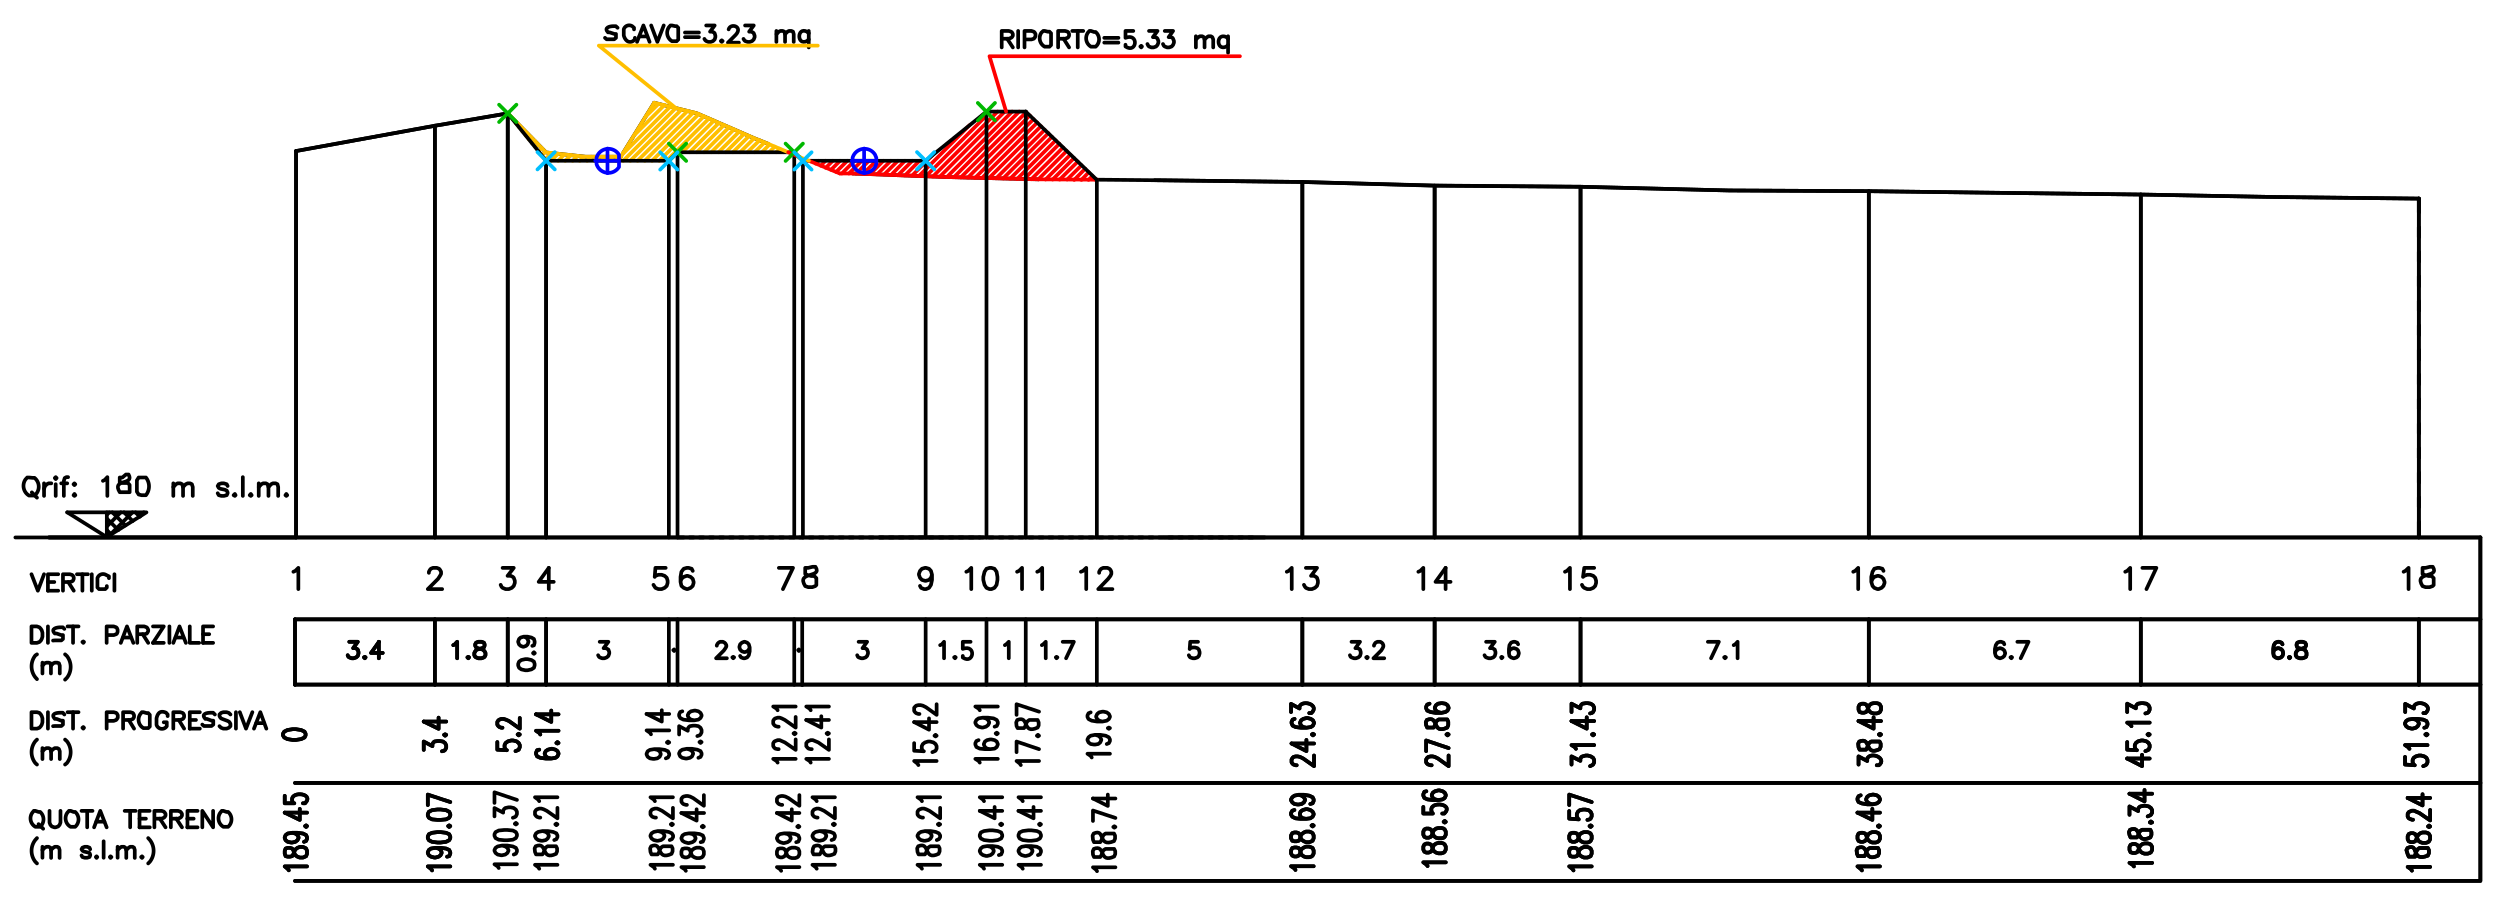 <svg xmlns="http://www.w3.org/2000/svg" viewBox="0 0 141.36 51.03"><defs><style>.a,.b,.c,.d,.e,.f{fill:none;stroke-linecap:round;stroke-linejoin:round;stroke-width:0.21px;}.a{stroke:#000;}.b{stroke:red;}.c{stroke:#ffbf00;}.d{stroke:#00b800;}.e{stroke:blue;}.f{stroke:#00bfff;}</style></defs><title>cad1.2</title><polyline class="a" points="23.96 42.4 23.96 41.93 24.45 42.19 24.45 42.07 24.51 41.98 24.56 41.93 24.74 41.9 24.86 41.9 25.05 41.93 25.17 42.02 25.23 42.15 25.23 42.28 25.17 42.4 25.11 42.45 24.99 42.48"/><polygon class="a" points="25.11 41.55 25.17 41.6 25.23 41.55 25.17 41.52 25.11 41.55"/><polyline class="a" points="23.96 40.8 24.8 41.21 24.8 40.58"/><line class="a" x1="23.96" y1="40.8" x2="25.23" y2="40.8"/><line class="a" x1="16.68" y1="35.02" x2="16.68" y2="38.72"/><line class="a" x1="2.77" y1="30.39" x2="140.25" y2="30.39"/><line class="a" x1="16.68" y1="35.02" x2="140.25" y2="35.02"/><line class="a" x1="16.68" y1="38.71" x2="140.25" y2="38.71"/><line class="a" x1="16.68" y1="44.27" x2="140.25" y2="44.27"/><polyline class="a" points="16.68 49.81 140.25 49.81 140.25 30.39"/><line class="a" x1="136.77" y1="11.23" x2="136.77" y2="12.01"/><line class="a" x1="136.77" y1="12.85" x2="136.77" y2="13.41"/><line class="a" x1="136.77" y1="14.24" x2="136.77" y2="14.79"/><line class="a" x1="136.77" y1="15.62" x2="136.77" y2="16.19"/><line class="a" x1="136.77" y1="17.02" x2="136.77" y2="17.57"/><line class="a" x1="136.77" y1="18.4" x2="136.77" y2="18.95"/><line class="a" x1="136.77" y1="19.78" x2="136.77" y2="20.35"/><line class="a" x1="136.77" y1="21.18" x2="136.77" y2="21.73"/><line class="a" x1="136.77" y1="22.56" x2="136.77" y2="23.12"/><line class="a" x1="136.77" y1="23.96" x2="136.77" y2="24.51"/><line class="a" x1="136.77" y1="25.34" x2="136.77" y2="25.89"/><line class="a" x1="136.77" y1="26.72" x2="136.77" y2="27.29"/><line class="a" x1="136.77" y1="28.12" x2="136.77" y2="28.67"/><line class="a" x1="136.77" y1="29.5" x2="136.77" y2="30.28"/><line class="a" x1="136.77" y1="11.23" x2="136.77" y2="30.39"/><line class="a" x1="121.05" y1="11" x2="121.05" y2="30.39"/><line class="a" x1="105.67" y1="10.81" x2="105.67" y2="30.39"/><line class="a" x1="89.37" y1="10.56" x2="89.37" y2="30.39"/><line class="a" x1="81.12" y1="10.5" x2="81.12" y2="30.39"/><line class="a" x1="73.64" y1="10.29" x2="73.64" y2="30.39"/><polyline class="a" points="48.22 9.81 53.52 10.01 58.72 10.14"/><polyline class="a" points="62.02 10.16 65.3 10.19 73.64 10.29 81.12 10.49 89.37 10.56 97.79 10.77 105.67 10.81 113.63 10.91 121.05 11 128.66 11.14 136.77 11.23"/><polyline class="a" points="16.74 8.54 24.59 7.11 28.71 6.41 30.88 8.62 33.09 8.86 35.12 8.86"/><line class="a" x1="35.25" y1="8.62" x2="36.99" y2="5.81"/><line class="a" x1="16.74" y1="30.39" x2="16.74" y2="8.54"/><line class="a" x1="30.88" y1="30.39" x2="30.88" y2="9.09"/><line class="a" x1="28.71" y1="30.39" x2="28.71" y2="6.41"/><line class="a" x1="24.59" y1="30.39" x2="24.59" y2="7.11"/><polyline class="a" points="36.99 5.81 39.41 6.41 42.61 7.8 43.43 8.13"/><line class="b" x1="44.68" y1="8.65" x2="44.71" y2="8.61"/><line class="b" x1="44.96" y1="8.77" x2="45.02" y2="8.72"/><line class="b" x1="45.83" y1="9.12" x2="45.86" y2="9.09"/><line class="b" x1="46.12" y1="9.25" x2="46.28" y2="9.09"/><line class="b" x1="46.41" y1="9.37" x2="46.68" y2="9.09"/><line class="b" x1="46.69" y1="9.49" x2="47.09" y2="9.09"/><line class="b" x1="46.99" y1="9.6" x2="47.5" y2="9.09"/><line class="b" x1="47.28" y1="9.72" x2="47.91" y2="9.09"/><line class="b" x1="47.6" y1="9.81" x2="48.32" y2="9.09"/><line class="b" x1="48" y1="9.81" x2="48.73" y2="9.09"/><line class="b" x1="48.41" y1="9.82" x2="49.13" y2="9.09"/><line class="b" x1="48.8" y1="9.83" x2="49.55" y2="9.09"/><line class="b" x1="49.2" y1="9.85" x2="49.95" y2="9.09"/><line class="b" x1="49.59" y1="9.86" x2="50.37" y2="9.09"/><line class="b" x1="49.99" y1="9.87" x2="50.77" y2="9.09"/><line class="b" x1="50.38" y1="9.9" x2="51.17" y2="9.09"/><line class="b" x1="50.77" y1="9.91" x2="51.59" y2="9.09"/><line class="b" x1="51.17" y1="9.92" x2="51.99" y2="9.09"/><line class="b" x1="51.57" y1="9.93" x2="52.72" y2="8.78"/><polyline class="b" points="51.96 9.95 52.34 9.58 54.82 7.08"/><polyline class="b" points="52.35 9.97 55.77 6.54 55.99 6.31"/><polyline class="b" points="52.75 9.98 55.77 6.95 56.41 6.31"/><polyline class="b" points="53.14 9.99 55.77 7.35 56.81 6.31"/><line class="b" x1="53.54" y1="10.01" x2="57.23" y2="6.31"/><polyline class="b" points="53.94 10.02 55.77 8.17 57.63 6.31"/><line class="b" x1="54.33" y1="10.03" x2="55.77" y2="8.59"/><line class="b" x1="58.03" y1="6.34" x2="55.77" y2="8.59"/><line class="b" x1="54.73" y1="10.04" x2="55.77" y2="8.99"/><line class="b" x1="58.23" y1="6.53" x2="55.77" y2="8.99"/><line class="b" x1="55.13" y1="10.06" x2="55.78" y2="9.41"/><polyline class="b" points="58.44 6.74 58 7.17 55.77 9.41"/><line class="b" x1="55.53" y1="10.06" x2="55.78" y2="9.81"/><line class="b" x1="58.65" y1="6.93" x2="55.77" y2="9.81"/><polyline class="b" points="55.92 10.07 58 7.99 58.86 7.14"/><line class="b" x1="56.33" y1="10.08" x2="59.07" y2="7.34"/><line class="b" x1="56.72" y1="10.09" x2="59.28" y2="7.53"/><line class="b" x1="57.12" y1="10.1" x2="59.48" y2="7.74"/><line class="b" x1="57.51" y1="10.12" x2="59.69" y2="7.94"/><polyline class="b" points="57.92 10.13 58 10.03 59.9 8.13"/><line class="b" x1="58.31" y1="10.14" x2="60.11" y2="8.34"/><line class="b" x1="58.71" y1="10.14" x2="60.31" y2="8.54"/><line class="b" x1="59.12" y1="10.15" x2="60.52" y2="8.75"/><line class="b" x1="59.52" y1="10.15" x2="60.73" y2="8.94"/><line class="b" x1="59.92" y1="10.15" x2="60.94" y2="9.14"/><line class="b" x1="60.34" y1="10.15" x2="61.15" y2="9.35"/><line class="b" x1="60.74" y1="10.17" x2="61.36" y2="9.54"/><line class="b" x1="61.15" y1="10.17" x2="61.56" y2="9.74"/><line class="b" x1="61.55" y1="10.17" x2="61.77" y2="9.95"/><line class="b" x1="61.95" y1="10.17" x2="61.98" y2="10.14"/><line class="b" x1="47.49" y1="9.81" x2="48.22" y2="9.81"/><line class="a" x1="24.59" y1="35.02" x2="24.59" y2="38.72"/><line class="a" x1="28.71" y1="35.02" x2="28.71" y2="38.72"/><line class="a" x1="30.88" y1="35.02" x2="30.88" y2="38.72"/><line class="a" x1="73.64" y1="35.02" x2="73.64" y2="38.72"/><line class="a" x1="81.12" y1="35.02" x2="81.12" y2="38.72"/><line class="a" x1="89.37" y1="35.02" x2="89.37" y2="38.72"/><line class="a" x1="105.67" y1="35.02" x2="105.67" y2="38.72"/><line class="a" x1="121.05" y1="35.02" x2="121.05" y2="38.72"/><line class="a" x1="136.77" y1="35.02" x2="136.77" y2="38.72"/><polyline class="a" points="19.75 36.29 20.23 36.29 19.97 36.65 20.1 36.65 20.19 36.7 20.23 36.73 20.27 36.87 20.27 36.95 20.23 37.09 20.14 37.17 20 37.22 19.88 37.22 19.75 37.17 19.7 37.14 19.66 37.05"/><polygon class="a" points="20.63 37.14 20.58 37.17 20.63 37.22 20.67 37.17 20.63 37.14"/><polyline class="a" points="21.43 36.29 20.98 36.92 21.64 36.92"/><line class="a" x1="21.42" y1="36.29" x2="21.42" y2="37.22"/><polyline class="a" points="25.63 36.48 25.72 36.43 25.85 36.29 25.85 37.22"/><polygon class="a" points="26.48 37.14 26.43 37.17 26.48 37.22 26.52 37.17 26.48 37.14"/><polygon class="a" points="27.04 36.29 26.92 36.34 26.87 36.43 26.87 36.51 26.92 36.61 27 36.65 27.18 36.7 27.31 36.73 27.4 36.83 27.45 36.92 27.45 37.05 27.4 37.14 27.36 37.17 27.23 37.22 27.04 37.22 26.92 37.17 26.87 37.14 26.82 37.05 26.82 36.92 26.87 36.83 26.95 36.73 27.09 36.7 27.26 36.65 27.36 36.61 27.4 36.51 27.4 36.43 27.36 36.34 27.23 36.29 27.04 36.29"/><polyline class="a" points="129.06 36.43 129.01 36.34 128.88 36.29 128.79 36.29 128.66 36.34 128.57 36.48 128.54 36.7 128.54 36.92 128.57 37.09 128.66 37.17 128.79 37.22 128.84 37.22 128.98 37.17 129.06 37.09 129.1 36.95 129.1 36.92 129.06 36.78 128.98 36.7 128.84 36.65 128.79 36.65 128.66 36.7 128.57 36.78 128.54 36.92"/><polygon class="a" points="129.46 37.14 129.42 37.17 129.46 37.22 129.5 37.17 129.46 37.14"/><polygon class="a" points="130.03 36.29 129.9 36.34 129.86 36.43 129.86 36.51 129.9 36.61 129.98 36.65 130.17 36.7 130.3 36.73 130.39 36.83 130.42 36.92 130.42 37.05 130.39 37.14 130.34 37.17 130.2 37.22 130.03 37.22 129.9 37.17 129.86 37.14 129.81 37.05 129.81 36.92 129.86 36.83 129.94 36.73 130.08 36.7 130.25 36.65 130.34 36.61 130.39 36.51 130.39 36.43 130.34 36.34 130.2 36.29 130.03 36.29"/><polyline class="a" points="28.12 41.96 28.12 42.39 28.66 42.42 28.59 42.39 28.53 42.25 28.53 42.13 28.59 42.01 28.72 41.92 28.9 41.87 29.02 41.87 29.21 41.92 29.33 42.01 29.39 42.13 29.39 42.25 29.33 42.39 29.27 42.42 29.15 42.47"/><polygon class="a" points="29.27 41.53 29.33 41.58 29.39 41.53 29.33 41.49 29.27 41.53"/><polyline class="a" points="28.41 41.15 28.35 41.15 28.24 41.11 28.18 41.06 28.12 40.98 28.12 40.82 28.18 40.73 28.24 40.69 28.35 40.65 28.47 40.65 28.6 40.69 28.78 40.77 29.39 41.2 29.39 40.6"/><polyline class="a" points="30.49 42.39 30.37 42.42 30.31 42.56 30.31 42.63 30.37 42.77 30.55 42.85 30.86 42.89 31.17 42.89 31.41 42.85 31.52 42.77 31.58 42.63 31.58 42.59 31.52 42.47 31.41 42.39 31.23 42.34 31.17 42.34 30.98 42.39 30.86 42.47 30.8 42.59 30.8 42.63 30.86 42.77 30.98 42.85 31.17 42.89"/><polygon class="a" points="31.46 42.01 31.52 42.04 31.58 42.01 31.52 41.96 31.46 42.01"/><polyline class="a" points="30.55 41.53 30.49 41.44 30.31 41.32 31.58 41.32"/><polyline class="a" points="30.31 40.39 31.17 40.82 31.17 40.18"/><line class="a" x1="30.31" y1="40.39" x2="31.58" y2="40.39"/><polyline class="a" points="73.32 43.27 73.26 43.27 73.14 43.23 73.09 43.19 73.03 43.11 73.03 42.94 73.09 42.85 73.14 42.8 73.26 42.77 73.38 42.77 73.51 42.8 73.69 42.89 74.3 43.32 74.3 42.72"/><polyline class="a" points="73.03 42.04 73.87 42.47 73.87 41.84"/><line class="a" x1="73.03" y1="42.04" x2="74.3" y2="42.04"/><polygon class="a" points="74.18 41.53 74.24 41.58 74.3 41.53 74.24 41.49 74.18 41.53"/><polyline class="a" points="73.2 40.65 73.09 40.69 73.03 40.82 73.03 40.89 73.09 41.03 73.26 41.11 73.57 41.15 73.87 41.15 74.12 41.11 74.24 41.03 74.3 40.89 74.3 40.86 74.24 40.73 74.12 40.65 73.94 40.6 73.87 40.6 73.69 40.65 73.57 40.73 73.51 40.86 73.51 40.89 73.57 41.03 73.69 41.11 73.87 41.15"/><path class="a" d="M73,40.26v-.46l.48.26v-.12c.21-.4,1.16-.07.67.38l-.12,0"/><polyline class="a" points="80.95 43.27 80.89 43.27 80.76 43.23 80.7 43.19 80.64 43.11 80.64 42.94 80.7 42.85 80.76 42.8 80.89 42.77 81.01 42.77 81.13 42.8 81.31 42.89 81.91 43.32 81.91 42.72"/><polyline class="a" points="81.91 42.3 80.64 41.87 80.64 42.47"/><polygon class="a" points="81.79 41.53 81.85 41.58 81.91 41.53 81.85 41.49 81.79 41.53"/><path class="a" d="M80.64,41l.06.14.12,0h.12l.12,0,.06-.09.06-.17.06-.12.11-.08.12,0h.18l.12,0,.06,0,.06.13V41l-.06.14c-.89.42-.44-.72-1.15-.43l-.06.13Z"/><polyline class="a" points="80.83 39.79 80.7 39.84 80.64 39.96 80.64 40.05 80.7 40.18 80.89 40.26 81.19 40.31 81.49 40.31 81.73 40.26 81.85 40.18 81.91 40.05 81.91 40.01 81.85 39.88 81.73 39.79 81.55 39.76 81.49 39.76 81.31 39.79 81.19 39.88 81.13 40.01 81.13 40.05 81.19 40.18 81.31 40.26 81.49 40.31"/><polyline class="a" points="88.86 43.23 88.86 42.77 89.36 43.02 89.36 42.89 89.42 42.8 89.48 42.77 89.66 42.72 89.78 42.72 89.95 42.77 90.08 42.85 90.14 42.97 90.14 43.11 90.08 43.23 90.02 43.27 89.91 43.32"/><polyline class="a" points="89.11 42.34 89.05 42.25 88.86 42.13 90.14 42.13"/><polygon class="a" points="90.02 41.53 90.08 41.58 90.14 41.53 90.08 41.49 90.02 41.53"/><polyline class="a" points="88.86 40.77 89.72 41.2 89.72 40.56"/><line class="a" x1="88.86" y1="40.77" x2="90.14" y2="40.77"/><polyline class="a" points="88.86 40.26 88.86 39.79 89.36 40.05 89.36 39.93 89.42 39.84 89.48 39.79 89.66 39.76 89.78 39.76 89.95 39.79 90.08 39.88 90.14 40.01 90.14 40.13 90.08 40.26 90.02 40.31 89.91 40.34"/><path class="a" d="M105.09,43.23v-.46l.49.26v-.14c.22-.42,1.14,0,.66.38l-.12,0"/><path class="a" d="M105.09,42.25l.06.14.12,0h.12l.12,0,.06-.09.06-.17.06-.12.11-.08.12,0h.18l.12,0,.06,0,.06.12v.17l-.06.14c-.89.42-.44-.72-1.15-.43l-.06.12Z"/><polygon class="a" points="106.24 41.53 106.3 41.58 106.36 41.53 106.3 41.49 106.24 41.53"/><polyline class="a" points="105.09 40.77 105.94 41.2 105.94 40.56"/><line class="a" x1="105.09" y1="40.77" x2="106.36" y2="40.77"/><polygon class="a" points="105.09 40.13 105.15 40.26 105.28 40.3 105.4 40.3 105.52 40.26 105.58 40.18 105.64 40.01 105.7 39.88 105.81 39.79 105.94 39.76 106.12 39.76 106.24 39.79 106.3 39.84 106.36 39.96 106.36 40.13 106.3 40.26 106.24 40.3 106.12 40.34 105.94 40.34 105.81 40.3 105.7 40.22 105.64 40.1 105.58 39.93 105.52 39.84 105.4 39.79 105.28 39.79 105.15 39.84 105.09 39.96 105.09 40.13"/><polyline class="a" points="120.28 42.89 121.12 43.32 121.12 42.68"/><line class="a" x1="120.28" y1="42.89" x2="121.55" y2="42.89"/><polyline class="a" points="120.28 41.96 120.28 42.39 120.83 42.42 120.77 42.39 120.71 42.25 120.71 42.13 120.77 42.01 120.89 41.92 121.07 41.87 121.18 41.87 121.37 41.92 121.49 42.01 121.55 42.13 121.55 42.25 121.49 42.39 121.43 42.42 121.31 42.47"/><polygon class="a" points="121.43 41.53 121.49 41.58 121.55 41.53 121.49 41.49 121.43 41.53"/><polyline class="a" points="120.52 41.06 120.46 40.98 120.28 40.86 121.55 40.86"/><polyline class="a" points="120.28 40.26 120.28 39.79 120.77 40.05 120.77 39.93 120.83 39.84 120.89 39.79 121.07 39.76 121.18 39.76 121.37 39.79 121.49 39.88 121.55 40.01 121.55 40.13 121.49 40.26 121.43 40.31 121.31 40.34"/><polyline class="a" points="135.99 42.8 135.99 43.23 136.54 43.27 136.48 43.23 136.42 43.11 136.42 42.97 136.48 42.85 136.6 42.77 136.77 42.72 136.9 42.72 137.08 42.77 137.2 42.85 137.26 42.97 137.26 43.11 137.2 43.23 137.14 43.27 137.02 43.32"/><polyline class="a" points="136.24 42.34 136.17 42.25 135.99 42.13 137.26 42.13"/><polygon class="a" points="137.14 41.53 137.2 41.58 137.26 41.53 137.2 41.49 137.14 41.53"/><polyline class="a" points="136.42 40.65 136.6 40.69 136.71 40.77 136.77 40.89 136.77 40.94 136.71 41.06 136.6 41.15 136.42 41.2 136.36 41.2 136.17 41.15 136.05 41.06 135.99 40.94 135.99 40.89 136.05 40.77 136.17 40.69 136.42 40.65 136.71 40.65 137.02 40.69 137.2 40.77 137.26 40.89 137.26 40.98 137.2 41.11 137.08 41.15"/><path class="a" d="M136,40.26v-.46l.49.26v-.12c.21-.41,1.14-.06.66.38l-.12,0"/><polygon class="a" points="16 41.58 16.07 41.7 16.25 41.79 16.55 41.84 16.73 41.84 17.03 41.79 17.22 41.7 17.28 41.58 17.28 41.49 17.22 41.37 17.03 41.28 16.73 41.23 16.55 41.23 16.25 41.28 16.07 41.37 16 41.49 16 41.58"/><polyline class="a" points="16.33 49.21 16.27 49.13 16.1 48.99 17.36 48.99"/><polygon class="a" points="16.1 48.27 16.15 48.41 16.27 48.44 16.39 48.44 16.52 48.41 16.58 48.32 16.64 48.15 16.7 48.03 16.82 47.94 16.95 47.89 17.13 47.89 17.25 47.94 17.31 47.98 17.36 48.11 17.36 48.27 17.31 48.41 17.25 48.44 17.13 48.49 16.95 48.49 16.82 48.44 16.7 48.36 16.64 48.23 16.58 48.06 16.52 47.98 16.39 47.94 16.27 47.94 16.15 47.98 16.1 48.11 16.1 48.27"/><polyline class="a" points="16.52 47.09 16.7 47.13 16.82 47.22 16.88 47.34 16.88 47.39 16.82 47.51 16.7 47.6 16.52 47.64 16.46 47.64 16.27 47.6 16.15 47.51 16.1 47.39 16.1 47.34 16.15 47.22 16.27 47.13 16.52 47.09 16.82 47.09 17.13 47.13 17.31 47.22 17.36 47.34 17.36 47.43 17.31 47.55 17.19 47.6"/><polygon class="a" points="17.25 46.71 17.31 46.76 17.36 46.71 17.31 46.67 17.25 46.71"/><polyline class="a" points="16.1 45.95 16.95 46.36 16.95 45.74"/><line class="a" x1="16.1" y1="45.95" x2="17.36" y2="45.95"/><path class="a" d="M16.1,45v.42l.54,0-.06,0c-.41-.74,1.27-.62.67,0l-.12,0"/><polyline class="a" points="80.72 48.97 80.65 48.88 80.48 48.76 81.75 48.76"/><polygon class="a" points="80.48 48.04 80.54 48.16 80.65 48.21 80.78 48.21 80.9 48.16 80.96 48.09 81.02 47.92 81.08 47.78 81.2 47.7 81.33 47.66 81.51 47.66 81.63 47.7 81.69 47.75 81.75 47.87 81.75 48.04 81.69 48.16 81.63 48.21 81.51 48.25 81.33 48.25 81.2 48.21 81.08 48.13 81.02 48 80.96 47.83 80.9 47.75 80.78 47.7 80.65 47.7 80.54 47.75 80.48 47.87 80.48 48.04"/><polygon class="a" points="80.48 47.2 80.54 47.32 80.65 47.37 80.78 47.37 80.9 47.32 80.96 47.23 81.02 47.06 81.08 46.94 81.2 46.85 81.33 46.82 81.51 46.82 81.63 46.85 81.69 46.9 81.75 47.02 81.75 47.2 81.69 47.32 81.63 47.37 81.51 47.4 81.33 47.4 81.2 47.37 81.08 47.28 81.02 47.15 80.96 46.98 80.9 46.9 80.78 46.85 80.65 46.85 80.54 46.9 80.48 47.02 80.48 47.2"/><polygon class="a" points="81.63 46.47 81.69 46.51 81.75 46.47 81.69 46.42 81.63 46.47"/><path class="a" d="M80.48,45.63V46l.54,0L81,46c-.42-.75,1.29-.61.67,0l-.12,0"/><polyline class="a" points="80.65 44.74 80.54 44.77 80.48 44.91 80.48 44.99 80.54 45.12 80.71 45.2 81.02 45.24 81.33 45.24 81.57 45.2 81.69 45.12 81.75 44.99 81.75 44.94 81.69 44.82 81.57 44.74 81.39 44.69 81.33 44.69 81.14 44.74 81.02 44.82 80.96 44.94 80.96 44.99 81.02 45.12 81.14 45.2 81.33 45.24"/><polyline class="a" points="120.66 48.99 120.6 48.91 120.41 48.79 121.69 48.79"/><polygon class="a" points="120.41 48.06 120.47 48.19 120.6 48.23 120.72 48.23 120.84 48.19 120.9 48.1 120.96 47.93 121.02 47.81 121.15 47.72 121.26 47.69 121.44 47.69 121.56 47.72 121.62 47.77 121.69 47.89 121.69 48.06 121.62 48.19 121.56 48.23 121.44 48.27 121.26 48.27 121.15 48.23 121.02 48.15 120.96 48.02 120.9 47.84 120.84 47.77 120.72 47.72 120.6 47.72 120.47 47.77 120.41 47.89 120.41 48.06"/><path class="a" d="M120.41,47.21l.06.14.12,0h.12l.12,0,.06-.09.06-.17L121,47l.12-.08.11,0h.18l.12,0,.06,0,.06.13v.16l-.06.14c-.88.42-.45-.72-1.15-.43l-.06.13Z"/><polygon class="a" points="121.56 46.5 121.62 46.53 121.69 46.5 121.62 46.45 121.56 46.5"/><polyline class="a" points="120.41 46.07 120.41 45.6 120.9 45.86 120.9 45.73 120.96 45.64 121.02 45.6 121.21 45.56 121.32 45.56 121.5 45.6 121.62 45.69 121.69 45.81 121.69 45.95 121.62 46.07 121.56 46.11 121.44 46.16"/><polyline class="a" points="120.41 44.88 121.26 45.31 121.26 44.67"/><line class="a" x1="120.41" y1="44.88" x2="121.69" y2="44.88"/><polyline class="a" points="24.43 49.21 24.37 49.13 24.19 48.99 25.46 48.99"/><polyline class="a" points="24.62 47.94 24.8 47.98 24.91 48.06 24.97 48.19 24.97 48.24 24.91 48.36 24.8 48.44 24.62 48.49 24.56 48.49 24.37 48.44 24.25 48.36 24.19 48.24 24.19 48.19 24.25 48.06 24.37 47.98 24.62 47.94 24.91 47.94 25.22 47.98 25.4 48.06 25.46 48.19 25.46 48.27 25.4 48.41 25.28 48.44"/><polygon class="a" points="24.19 47.39 24.25 47.51 24.43 47.6 24.74 47.64 24.91 47.64 25.22 47.6 25.4 47.51 25.46 47.39 25.46 47.3 25.4 47.17 25.22 47.09 24.91 47.05 24.74 47.05 24.43 47.09 24.25 47.17 24.19 47.3 24.19 47.39"/><polygon class="a" points="25.34 46.71 25.4 46.76 25.46 46.71 25.4 46.67 25.34 46.71"/><polygon class="a" points="24.19 46.12 24.25 46.24 24.43 46.33 24.74 46.36 24.91 46.36 25.22 46.33 25.4 46.24 25.46 46.12 25.46 46.03 25.4 45.9 25.22 45.81 24.91 45.77 24.74 45.77 24.43 45.81 24.25 45.9 24.19 46.03 24.19 46.12"/><polyline class="a" points="25.46 45.35 24.19 44.93 24.19 45.52"/><polyline class="a" points="73.25 49.19 73.19 49.1 73 48.98 74.28 48.98"/><polygon class="a" points="73 48.26 73.07 48.38 73.19 48.43 73.31 48.43 73.43 48.38 73.5 48.3 73.54 48.13 73.61 48 73.73 47.92 73.85 47.87 74.03 47.87 74.16 47.92 74.22 47.95 74.28 48.09 74.28 48.26 74.22 48.38 74.16 48.43 74.03 48.47 73.85 48.47 73.73 48.43 73.61 48.35 73.54 48.21 73.5 48.04 73.43 47.95 73.31 47.92 73.19 47.92 73.07 47.95 73 48.09 73 48.26"/><polygon class="a" points="73 47.4 73.07 47.54 73.19 47.57 73.31 47.57 73.43 47.54 73.5 47.45 73.54 47.28 73.61 47.16 73.73 47.07 73.85 47.02 74.03 47.02 74.16 47.07 74.22 47.11 74.28 47.24 74.28 47.4 74.22 47.54 74.16 47.57 74.03 47.62 73.85 47.62 73.73 47.57 73.61 47.49 73.54 47.37 73.5 47.2 73.43 47.11 73.31 47.07 73.19 47.07 73.07 47.11 73 47.24 73 47.4"/><polygon class="a" points="74.16 46.68 74.22 46.73 74.28 46.68 74.22 46.64 74.16 46.68"/><polyline class="a" points="73.19 45.8 73.07 45.84 73 45.97 73 46.06 73.07 46.18 73.25 46.27 73.54 46.3 73.85 46.3 74.09 46.27 74.22 46.18 74.28 46.06 74.28 46.01 74.22 45.89 74.09 45.8 73.91 45.75 73.85 45.75 73.67 45.8 73.54 45.89 73.5 46.01 73.5 46.06 73.54 46.18 73.67 46.27 73.85 46.3"/><polyline class="a" points="73.43 44.94 73.6 44.99 73.73 45.08 73.79 45.2 73.79 45.25 73.73 45.37 73.6 45.46 73.43 45.49 73.37 45.49 73.19 45.46 73.07 45.37 73 45.25 73 45.2 73.07 45.08 73.19 44.99 73.43 44.94 73.73 44.94 74.03 44.99 74.22 45.08 74.28 45.2 74.28 45.29 74.22 45.42 74.09 45.46"/><polyline class="a" points="88.97 49.21 88.91 49.13 88.73 48.99 90 48.99"/><polygon class="a" points="88.73 48.27 88.79 48.41 88.91 48.44 89.04 48.44 89.16 48.41 89.22 48.32 89.27 48.15 89.33 48.03 89.45 47.94 89.57 47.89 89.76 47.89 89.88 47.94 89.94 47.98 90 48.11 90 48.27 89.94 48.41 89.88 48.44 89.76 48.49 89.57 48.49 89.45 48.44 89.33 48.36 89.27 48.23 89.22 48.06 89.16 47.98 89.04 47.94 88.91 47.94 88.79 47.98 88.73 48.11 88.73 48.27"/><polygon class="a" points="88.73 47.43 88.79 47.55 88.91 47.6 89.04 47.6 89.16 47.55 89.22 47.48 89.27 47.31 89.33 47.17 89.45 47.09 89.57 47.05 89.76 47.05 89.88 47.09 89.94 47.13 90 47.26 90 47.43 89.94 47.55 89.88 47.6 89.76 47.64 89.57 47.64 89.45 47.6 89.33 47.51 89.27 47.39 89.22 47.22 89.16 47.13 89.04 47.09 88.91 47.09 88.79 47.13 88.73 47.26 88.73 47.43"/><polygon class="a" points="89.88 46.71 89.94 46.76 90 46.71 89.94 46.67 89.88 46.71"/><polyline class="a" points="88.73 45.86 88.73 46.29 89.27 46.33 89.22 46.29 89.16 46.16 89.16 46.03 89.22 45.9 89.33 45.81 89.51 45.77 89.64 45.77 89.82 45.81 89.94 45.9 90 46.03 90 46.16 89.94 46.29 89.88 46.33 89.76 46.36"/><polyline class="a" points="90 45.35 88.73 44.93 88.73 45.52"/><polyline class="a" points="105.28 49.21 105.21 49.13 105.03 48.99 106.3 48.99"/><path class="a" d="M105,48.27l.06.14.12,0h.12l.12,0,.06-.09.06-.17.06-.12.12-.08.11,0h.18l.12,0,.06,0,.06.13v.16l-.06.14c-.88.42-.45-.72-1.15-.43l-.06.13Z"/><polygon class="a" points="105.03 47.43 105.09 47.55 105.21 47.6 105.34 47.6 105.46 47.55 105.52 47.48 105.58 47.31 105.64 47.17 105.76 47.09 105.87 47.05 106.06 47.05 106.18 47.09 106.24 47.13 106.3 47.26 106.3 47.43 106.24 47.55 106.18 47.6 106.06 47.64 105.87 47.64 105.76 47.6 105.64 47.51 105.58 47.39 105.52 47.22 105.46 47.13 105.34 47.09 105.21 47.09 105.09 47.13 105.03 47.26 105.03 47.43"/><polygon class="a" points="106.18 46.71 106.24 46.76 106.3 46.71 106.24 46.67 106.18 46.71"/><polyline class="a" points="105.03 45.95 105.87 46.36 105.87 45.74"/><line class="a" x1="105.03" y1="45.95" x2="106.3" y2="45.95"/><polyline class="a" points="105.21 44.97 105.09 45.02 105.03 45.14 105.03 45.23 105.09 45.35 105.28 45.43 105.58 45.48 105.88 45.48 106.12 45.43 106.24 45.35 106.3 45.23 106.3 45.18 106.24 45.05 106.12 44.97 105.94 44.93 105.88 44.93 105.7 44.97 105.58 45.05 105.52 45.18 105.52 45.23 105.58 45.35 105.7 45.43 105.88 45.48"/><polyline class="a" points="136.38 49.23 136.32 49.14 136.14 49.02 137.41 49.02"/><path class="a" d="M136.14,48.3l.06.14.12,0h.12l.12,0,0-.09.06-.17.06-.14.12-.09.12,0h.18l.12,0,.06,0,.06.12v.17l-.06.14c-1,.39-.45-.75-1.15-.43l-.06.12Z"/><polygon class="a" points="136.14 47.45 136.2 47.57 136.32 47.62 136.44 47.62 136.56 47.57 136.61 47.49 136.68 47.32 136.74 47.2 136.86 47.11 136.98 47.07 137.16 47.07 137.29 47.11 137.35 47.16 137.41 47.28 137.41 47.45 137.35 47.57 137.29 47.62 137.16 47.66 136.98 47.66 136.86 47.62 136.74 47.54 136.68 47.4 136.61 47.24 136.56 47.16 136.44 47.11 136.32 47.11 136.2 47.16 136.14 47.28 136.14 47.45"/><polygon class="a" points="137.29 46.73 137.35 46.77 137.41 46.73 137.35 46.68 137.29 46.73"/><polyline class="a" points="136.44 46.35 136.38 46.35 136.26 46.3 136.2 46.27 136.14 46.18 136.14 46.01 136.2 45.92 136.26 45.89 136.38 45.84 136.5 45.84 136.61 45.89 136.8 45.97 137.41 46.39 137.41 45.8"/><polyline class="a" points="136.14 45.12 136.98 45.54 136.98 44.91"/><line class="a" x1="136.14" y1="45.12" x2="137.41" y2="45.12"/><polyline class="a" points="23.96 42.4 23.96 41.93 24.45 42.19 24.45 42.07 24.51 41.98 24.56 41.93 24.74 41.9 24.86 41.9 25.05 41.93 25.17 42.02 25.23 42.15 25.23 42.28 25.17 42.4 25.11 42.45 24.99 42.48"/><polygon class="a" points="25.11 41.55 25.17 41.6 25.23 41.55 25.17 41.52 25.11 41.55"/><polyline class="a" points="23.96 40.8 24.8 41.21 24.8 40.58"/><line class="a" x1="23.96" y1="40.8" x2="25.23" y2="40.8"/><polyline class="a" points="16.59 32.33 16.7 32.28 16.87 32.11 16.87 33.31"/><line class="a" x1="16.68" y1="35.02" x2="16.68" y2="38.72"/><line class="a" x1="2.77" y1="30.39" x2="140.25" y2="30.39"/><line class="a" x1="16.68" y1="35.02" x2="140.25" y2="35.02"/><line class="a" x1="16.68" y1="38.71" x2="140.25" y2="38.71"/><line class="a" x1="16.68" y1="44.27" x2="140.25" y2="44.27"/><polyline class="a" points="16.68 49.81 140.25 49.81 140.25 30.39"/><line class="a" x1="136.77" y1="11.23" x2="136.77" y2="12.01"/><line class="a" x1="136.77" y1="12.85" x2="136.77" y2="13.41"/><line class="a" x1="136.77" y1="14.24" x2="136.77" y2="14.79"/><line class="a" x1="136.77" y1="15.62" x2="136.77" y2="16.19"/><line class="a" x1="136.77" y1="17.02" x2="136.77" y2="17.57"/><line class="a" x1="136.77" y1="18.4" x2="136.77" y2="18.95"/><line class="a" x1="136.77" y1="19.78" x2="136.77" y2="20.35"/><line class="a" x1="136.77" y1="21.18" x2="136.77" y2="21.73"/><line class="a" x1="136.77" y1="22.56" x2="136.77" y2="23.12"/><line class="a" x1="136.77" y1="23.96" x2="136.77" y2="24.51"/><line class="a" x1="136.77" y1="25.34" x2="136.77" y2="25.89"/><line class="a" x1="136.77" y1="26.72" x2="136.77" y2="27.29"/><line class="a" x1="136.77" y1="28.12" x2="136.77" y2="28.67"/><line class="a" x1="136.77" y1="29.5" x2="136.77" y2="30.28"/><line class="a" x1="136.77" y1="11.23" x2="136.77" y2="30.39"/><line class="a" x1="121.05" y1="11" x2="121.05" y2="30.39"/><line class="a" x1="105.67" y1="10.81" x2="105.67" y2="30.39"/><line class="a" x1="89.37" y1="10.56" x2="89.37" y2="30.39"/><line class="a" x1="81.12" y1="10.5" x2="81.12" y2="30.39"/><line class="a" x1="73.64" y1="10.29" x2="73.64" y2="30.39"/><polyline class="b" points="48.22 9.81 53.52 10.01 58.72 10.14 62.02 10.16"/><polyline class="a" points="65.3 10.19 73.64 10.29 81.12 10.5 89.37 10.56 97.79 10.77 105.67 10.81 113.63 10.91 121.05 11 128.66 11.14 136.77 11.23"/><polyline class="a" points="16.74 8.54 24.59 7.11 28.71 6.41"/><line class="c" x1="28.8" y1="6.53" x2="28.82" y2="6.52"/><line class="c" x1="28.99" y1="6.75" x2="29.02" y2="6.73"/><line class="c" x1="29.17" y1="6.98" x2="29.22" y2="6.93"/><line class="c" x1="29.35" y1="7.2" x2="29.43" y2="7.14"/><line class="c" x1="29.54" y1="7.44" x2="29.62" y2="7.34"/><line class="c" x1="29.72" y1="7.66" x2="29.83" y2="7.55"/><line class="c" x1="29.91" y1="7.89" x2="30.03" y2="7.75"/><line class="c" x1="30.09" y1="8.11" x2="30.24" y2="7.96"/><line class="c" x1="30.27" y1="8.33" x2="30.43" y2="8.17"/><line class="c" x1="30.46" y1="8.56" x2="30.64" y2="8.38"/><line class="c" x1="30.64" y1="8.78" x2="30.84" y2="8.59"/><line class="c" x1="30.82" y1="9.01" x2="31.18" y2="8.66"/><line class="c" x1="31.15" y1="9.09" x2="31.55" y2="8.7"/><line class="c" x1="31.56" y1="9.09" x2="31.91" y2="8.73"/><line class="c" x1="31.96" y1="9.09" x2="32.28" y2="8.77"/><line class="c" x1="32.38" y1="9.09" x2="32.66" y2="8.82"/><line class="c" x1="32.78" y1="9.09" x2="33.03" y2="8.86"/><line class="c" x1="33.2" y1="9.09" x2="33.43" y2="8.86"/><line class="c" x1="33.6" y1="9.09" x2="33.83" y2="8.86"/><line class="c" x1="34" y1="9.09" x2="34.25" y2="8.86"/><line class="c" x1="36.5" y1="6.6" x2="37.24" y2="5.87"/><line class="c" x1="34.42" y1="9.09" x2="34.65" y2="8.86"/><line class="c" x1="35.85" y1="7.66" x2="37.57" y2="5.94"/><line class="c" x1="34.82" y1="9.09" x2="35.06" y2="8.86"/><line class="c" x1="35.2" y1="8.72" x2="37.9" y2="6.03"/><line class="c" x1="35.24" y1="9.09" x2="38.21" y2="6.11"/><line class="c" x1="35.64" y1="9.09" x2="38.54" y2="6.19"/><line class="c" x1="36.05" y1="9.09" x2="38.88" y2="6.27"/><line class="c" x1="36.46" y1="9.09" x2="39.21" y2="6.35"/><line class="c" x1="36.87" y1="9.09" x2="39.51" y2="6.45"/><line class="c" x1="37.28" y1="9.09" x2="39.81" y2="6.57"/><line class="c" x1="37.69" y1="9.09" x2="40.09" y2="6.7"/><line class="c" x1="38.58" y1="8.61" x2="40.37" y2="6.82"/><line class="c" x1="39" y1="8.61" x2="40.65" y2="6.95"/><line class="c" x1="39.4" y1="8.61" x2="40.94" y2="7.07"/><line class="c" x1="39.81" y1="8.61" x2="41.23" y2="7.19"/><line class="c" x1="40.22" y1="8.61" x2="41.51" y2="7.31"/><line class="c" x1="40.63" y1="8.61" x2="41.79" y2="7.45"/><line class="c" x1="41.04" y1="8.61" x2="42.07" y2="7.57"/><line class="c" x1="41.44" y1="8.61" x2="42.36" y2="7.69"/><line class="c" x1="41.85" y1="8.61" x2="42.64" y2="7.82"/><line class="c" x1="42.26" y1="8.61" x2="42.94" y2="7.94"/><line class="c" x1="42.67" y1="8.61" x2="43.22" y2="8.06"/><line class="c" x1="43.08" y1="8.61" x2="43.51" y2="8.17"/><line class="c" x1="43.49" y1="8.61" x2="43.81" y2="8.29"/><line class="c" x1="43.89" y1="8.61" x2="44.09" y2="8.41"/><line class="c" x1="44.31" y1="8.61" x2="44.38" y2="8.54"/><line class="c" x1="45.21" y1="8.92" x2="45.25" y2="8.89"/><line class="c" x1="45.46" y1="9.09" x2="45.54" y2="9.02"/><polyline class="c" points="28.71 6.41 30.88 8.62 33.09 8.86 35.12 8.86"/><line class="c" x1="35.25" y1="8.62" x2="36.99" y2="5.81"/><line class="a" x1="16.74" y1="30.39" x2="16.74" y2="8.54"/><line class="a" x1="30.88" y1="30.39" x2="30.88" y2="9.09"/><line class="a" x1="28.71" y1="30.39" x2="28.71" y2="6.41"/><line class="a" x1="24.59" y1="30.39" x2="24.59" y2="7.11"/><polyline class="c" points="36.99 5.81 39.41 6.41 42.61 7.8 43.43 8.13"/><polyline class="a" points="24.25 32.39 24.25 32.33 24.31 32.22 24.36 32.16 24.48 32.11 24.7 32.11 24.83 32.16 24.88 32.22 24.94 32.33 24.94 32.45 24.88 32.56 24.77 32.73 24.19 33.31 25 33.31"/><polyline class="a" points="28.42 32.11 29.05 32.11 28.7 32.56 28.88 32.56 29 32.62 29.05 32.67 29.11 32.84 29.11 32.96 29.05 33.13 28.94 33.24 28.77 33.31 28.59 33.31 28.42 33.24 28.36 33.18 28.31 33.07"/><polyline class="a" points="31.03 32.11 30.46 32.9 31.31 32.9"/><line class="a" x1="31.03" y1="32.11" x2="31.03" y2="33.31"/><line class="a" x1="24.59" y1="35.02" x2="24.59" y2="38.72"/><line class="a" x1="28.71" y1="35.02" x2="28.71" y2="38.72"/><line class="a" x1="30.88" y1="35.02" x2="30.88" y2="38.72"/><line class="a" x1="73.64" y1="35.02" x2="73.64" y2="38.72"/><line class="a" x1="81.12" y1="35.02" x2="81.12" y2="38.72"/><line class="a" x1="89.37" y1="35.02" x2="89.37" y2="38.72"/><line class="a" x1="105.67" y1="35.02" x2="105.67" y2="38.72"/><line class="a" x1="121.05" y1="35.02" x2="121.05" y2="38.72"/><line class="a" x1="136.77" y1="35.02" x2="136.77" y2="38.72"/><polyline class="a" points="19.75 36.29 20.23 36.29 19.97 36.65 20.1 36.65 20.19 36.7 20.23 36.73 20.27 36.87 20.27 36.95 20.23 37.09 20.14 37.17 20 37.22 19.88 37.22 19.75 37.17 19.7 37.14 19.66 37.05"/><polygon class="a" points="20.63 37.14 20.58 37.17 20.63 37.22 20.67 37.17 20.63 37.14"/><polyline class="a" points="21.43 36.29 20.98 36.92 21.64 36.92"/><line class="a" x1="21.42" y1="36.29" x2="21.42" y2="37.22"/><polyline class="a" points="25.63 36.48 25.72 36.43 25.85 36.29 25.85 37.22"/><polygon class="a" points="26.48 37.14 26.43 37.17 26.48 37.22 26.52 37.17 26.48 37.14"/><polygon class="a" points="27.04 36.29 26.92 36.34 26.87 36.43 26.87 36.51 26.92 36.61 27 36.65 27.18 36.7 27.31 36.73 27.4 36.83 27.45 36.92 27.45 37.05 27.4 37.14 27.36 37.17 27.23 37.22 27.04 37.22 26.92 37.17 26.87 37.14 26.82 37.05 26.82 36.92 26.87 36.83 26.95 36.73 27.09 36.7 27.26 36.65 27.36 36.61 27.4 36.51 27.4 36.43 27.36 36.34 27.23 36.29 27.04 36.29"/><polygon class="a" points="29.3 37.63 29.35 37.76 29.48 37.85 29.7 37.9 29.83 37.9 30.05 37.85 30.19 37.76 30.23 37.63 30.23 37.54 30.19 37.41 30.05 37.32 29.83 37.27 29.7 37.27 29.48 37.32 29.35 37.41 29.3 37.54 29.3 37.63"/><polygon class="a" points="30.14 36.93 30.19 36.97 30.24 36.93 30.19 36.88 30.14 36.93"/><polyline class="a" points="29.61 36 29.75 36.05 29.83 36.13 29.88 36.27 29.88 36.3 29.83 36.44 29.75 36.52 29.61 36.57 29.57 36.57 29.44 36.52 29.35 36.44 29.3 36.3 29.3 36.27 29.35 36.13 29.44 36.05 29.61 36 29.83 36 30.05 36.05 30.19 36.13 30.23 36.27 30.23 36.35 30.19 36.49 30.1 36.52"/><polyline class="a" points="76.42 36.29 76.9 36.29 76.64 36.65 76.77 36.65 76.86 36.7 76.9 36.73 76.94 36.87 76.94 36.95 76.9 37.09 76.81 37.17 76.68 37.22 76.55 37.22 76.42 37.17 76.37 37.14 76.33 37.05"/><polygon class="a" points="77.3 37.14 77.25 37.17 77.3 37.22 77.34 37.17 77.3 37.14"/><polyline class="a" points="77.69 36.51 77.69 36.48 77.74 36.39 77.78 36.34 77.88 36.29 78.05 36.29 78.13 36.34 78.18 36.39 78.22 36.48 78.22 36.56 78.18 36.65 78.1 36.78 77.66 37.22 78.27 37.22"/><polyline class="a" points="84.03 36.29 84.52 36.29 84.25 36.65 84.39 36.65 84.47 36.7 84.52 36.73 84.56 36.87 84.56 36.95 84.52 37.09 84.44 37.17 84.3 37.22 84.17 37.22 84.03 37.17 83.99 37.14 83.94 37.05"/><polygon class="a" points="84.91 37.14 84.88 37.17 84.91 37.22 84.96 37.17 84.91 37.14"/><polyline class="a" points="85.84 36.43 85.79 36.34 85.66 36.29 85.57 36.29 85.44 36.34 85.35 36.48 85.32 36.7 85.32 36.92 85.35 37.09 85.44 37.17 85.57 37.22 85.62 37.22 85.76 37.17 85.84 37.09 85.88 36.95 85.88 36.92 85.84 36.78 85.76 36.7 85.62 36.65 85.57 36.65 85.44 36.7 85.35 36.78 85.32 36.92"/><polyline class="a" points="96.75 37.22 97.19 36.29 96.57 36.29"/><polygon class="a" points="97.54 37.14 97.49 37.17 97.54 37.22 97.59 37.17 97.54 37.14"/><polyline class="a" points="98.03 36.48 98.12 36.43 98.25 36.29 98.25 37.22"/><polyline class="a" points="113.33 36.43 113.29 36.34 113.16 36.29 113.07 36.29 112.94 36.34 112.85 36.48 112.8 36.7 112.8 36.92 112.85 37.09 112.94 37.17 113.07 37.22 113.11 37.22 113.24 37.17 113.33 37.09 113.38 36.95 113.38 36.92 113.33 36.78 113.24 36.7 113.11 36.65 113.07 36.65 112.94 36.7 112.85 36.78 112.8 36.92"/><polygon class="a" points="113.73 37.14 113.68 37.17 113.73 37.22 113.77 37.17 113.73 37.14"/><polyline class="a" points="114.26 37.22 114.7 36.29 114.07 36.29"/><polyline class="a" points="129.06 36.43 129.01 36.34 128.88 36.29 128.79 36.29 128.66 36.34 128.57 36.48 128.54 36.7 128.54 36.92 128.57 37.09 128.66 37.17 128.79 37.22 128.84 37.22 128.98 37.17 129.06 37.09 129.1 36.95 129.1 36.92 129.06 36.78 128.98 36.7 128.84 36.65 128.79 36.65 128.66 36.7 128.57 36.78 128.54 36.92"/><polygon class="a" points="129.46 37.14 129.42 37.17 129.46 37.22 129.5 37.17 129.46 37.14"/><polygon class="a" points="130.03 36.29 129.9 36.34 129.86 36.43 129.86 36.51 129.9 36.61 129.98 36.65 130.17 36.7 130.3 36.73 130.39 36.83 130.42 36.92 130.42 37.05 130.39 37.14 130.34 37.17 130.2 37.22 130.03 37.22 129.9 37.17 129.86 37.14 129.81 37.05 129.81 36.92 129.86 36.83 129.94 36.73 130.08 36.7 130.25 36.65 130.34 36.61 130.39 36.51 130.39 36.43 130.34 36.34 130.2 36.29 130.03 36.29"/><polyline class="a" points="28.12 41.96 28.12 42.39 28.66 42.42 28.59 42.39 28.53 42.25 28.53 42.13 28.59 42.01 28.72 41.92 28.9 41.87 29.02 41.87 29.21 41.92 29.33 42.01 29.39 42.13 29.39 42.25 29.33 42.39 29.27 42.42 29.15 42.47"/><polygon class="a" points="29.27 41.53 29.33 41.58 29.39 41.53 29.33 41.49 29.27 41.53"/><polyline class="a" points="28.41 41.15 28.35 41.15 28.24 41.11 28.18 41.06 28.12 40.98 28.12 40.82 28.18 40.73 28.24 40.69 28.35 40.65 28.47 40.65 28.6 40.69 28.78 40.77 29.39 41.2 29.39 40.6"/><polyline class="a" points="30.49 42.39 30.37 42.42 30.31 42.56 30.31 42.63 30.37 42.77 30.55 42.85 30.86 42.89 31.17 42.89 31.41 42.85 31.52 42.77 31.58 42.63 31.58 42.59 31.52 42.47 31.41 42.39 31.23 42.34 31.17 42.34 30.98 42.39 30.86 42.47 30.8 42.59 30.8 42.63 30.86 42.77 30.98 42.85 31.17 42.89"/><polygon class="a" points="31.46 42.01 31.52 42.04 31.58 42.01 31.52 41.96 31.46 42.01"/><polyline class="a" points="30.55 41.53 30.49 41.44 30.31 41.32 31.58 41.32"/><polyline class="a" points="30.31 40.39 31.17 40.82 31.17 40.18"/><line class="a" x1="30.31" y1="40.39" x2="31.58" y2="40.39"/><polyline class="a" points="73.32 43.27 73.26 43.27 73.14 43.23 73.09 43.19 73.03 43.11 73.03 42.94 73.09 42.85 73.14 42.8 73.26 42.77 73.38 42.77 73.51 42.8 73.69 42.89 74.3 43.32 74.3 42.72"/><polyline class="a" points="73.03 42.04 73.87 42.47 73.87 41.84"/><line class="a" x1="73.03" y1="42.04" x2="74.3" y2="42.04"/><polygon class="a" points="74.18 41.53 74.24 41.58 74.3 41.53 74.24 41.49 74.18 41.53"/><polyline class="a" points="73.2 40.65 73.09 40.69 73.03 40.82 73.03 40.89 73.09 41.03 73.26 41.11 73.57 41.15 73.87 41.15 74.12 41.11 74.24 41.03 74.3 40.89 74.3 40.86 74.24 40.73 74.12 40.65 73.94 40.6 73.87 40.6 73.69 40.65 73.57 40.73 73.51 40.86 73.51 40.89 73.57 41.03 73.69 41.11 73.87 41.15"/><path class="a" d="M73,40.26v-.46l.48.26v-.12c.21-.4,1.16-.07.67.38l-.12,0"/><polyline class="a" points="80.95 43.27 80.89 43.27 80.76 43.23 80.7 43.19 80.64 43.11 80.64 42.94 80.7 42.85 80.76 42.8 80.89 42.77 81.01 42.77 81.13 42.8 81.31 42.89 81.91 43.32 81.91 42.72"/><polyline class="a" points="81.91 42.3 80.64 41.87 80.64 42.47"/><polygon class="a" points="81.79 41.53 81.85 41.58 81.91 41.53 81.85 41.49 81.79 41.53"/><path class="a" d="M80.64,41l.06.14.12,0h.12l.12,0,.06-.09.06-.17.06-.12.11-.08.12,0h.18l.12,0,.06,0,.06.13V41l-.06.14c-.89.42-.44-.72-1.15-.43l-.06.13Z"/><polyline class="a" points="80.83 39.79 80.7 39.84 80.64 39.96 80.64 40.05 80.7 40.18 80.89 40.26 81.19 40.31 81.49 40.31 81.73 40.26 81.85 40.18 81.91 40.05 81.91 40.01 81.85 39.88 81.73 39.79 81.55 39.76 81.49 39.76 81.31 39.79 81.19 39.88 81.13 40.01 81.13 40.05 81.19 40.18 81.31 40.26 81.49 40.31"/><polyline class="a" points="88.86 43.23 88.86 42.77 89.36 43.02 89.36 42.89 89.42 42.8 89.48 42.77 89.66 42.72 89.78 42.72 89.95 42.77 90.08 42.85 90.14 42.97 90.14 43.11 90.08 43.23 90.02 43.27 89.91 43.32"/><polyline class="a" points="89.11 42.34 89.05 42.25 88.86 42.13 90.14 42.13"/><polygon class="a" points="90.02 41.53 90.08 41.58 90.14 41.53 90.08 41.49 90.02 41.53"/><polyline class="a" points="88.86 40.77 89.72 41.2 89.72 40.56"/><line class="a" x1="88.86" y1="40.77" x2="90.14" y2="40.77"/><polyline class="a" points="88.86 40.26 88.86 39.79 89.36 40.05 89.36 39.93 89.42 39.84 89.48 39.79 89.66 39.76 89.78 39.76 89.95 39.79 90.08 39.88 90.14 40.01 90.14 40.13 90.08 40.26 90.02 40.31 89.91 40.34"/><path class="a" d="M105.09,43.23v-.46l.49.26v-.14c.22-.42,1.15,0,.66.38l-.12,0"/><path class="a" d="M105.09,42.25l.06.14.12,0h.12l.12,0,.06-.09.06-.17.06-.12.11-.08.12,0h.18l.12,0,.06,0,.06.12v.17l-.06.14c-.89.42-.44-.72-1.15-.43l-.06.12Z"/><polygon class="a" points="106.24 41.53 106.3 41.58 106.36 41.53 106.3 41.49 106.24 41.53"/><polyline class="a" points="105.09 40.77 105.94 41.2 105.94 40.56"/><line class="a" x1="105.09" y1="40.77" x2="106.36" y2="40.77"/><polygon class="a" points="105.09 40.13 105.15 40.26 105.28 40.3 105.4 40.3 105.52 40.26 105.58 40.18 105.64 40.01 105.7 39.88 105.81 39.79 105.94 39.76 106.12 39.76 106.24 39.79 106.3 39.84 106.36 39.96 106.36 40.13 106.3 40.26 106.24 40.3 106.12 40.34 105.94 40.34 105.81 40.3 105.7 40.22 105.64 40.1 105.58 39.93 105.52 39.84 105.4 39.79 105.28 39.79 105.15 39.84 105.09 39.96 105.09 40.13"/><polyline class="a" points="120.28 42.89 121.12 43.32 121.12 42.68"/><line class="a" x1="120.28" y1="42.89" x2="121.55" y2="42.89"/><polyline class="a" points="120.28 41.96 120.28 42.39 120.83 42.42 120.77 42.39 120.71 42.25 120.71 42.13 120.77 42.01 120.89 41.92 121.07 41.87 121.18 41.87 121.37 41.92 121.49 42.01 121.55 42.13 121.55 42.25 121.49 42.39 121.43 42.42 121.31 42.47"/><polygon class="a" points="121.43 41.53 121.49 41.58 121.55 41.53 121.49 41.49 121.43 41.53"/><polyline class="a" points="120.52 41.06 120.46 40.98 120.28 40.86 121.55 40.86"/><polyline class="a" points="120.28 40.26 120.28 39.79 120.77 40.05 120.77 39.93 120.83 39.84 120.89 39.79 121.07 39.76 121.18 39.76 121.37 39.79 121.49 39.88 121.55 40.01 121.55 40.13 121.49 40.26 121.43 40.31 121.31 40.34"/><polyline class="a" points="135.99 42.8 135.99 43.23 136.54 43.27 136.48 43.23 136.42 43.11 136.42 42.97 136.48 42.85 136.6 42.77 136.77 42.72 136.9 42.72 137.08 42.77 137.2 42.85 137.26 42.97 137.26 43.11 137.2 43.23 137.14 43.27 137.02 43.32"/><polyline class="a" points="136.24 42.34 136.17 42.25 135.99 42.13 137.26 42.13"/><polygon class="a" points="137.14 41.53 137.2 41.58 137.26 41.53 137.2 41.49 137.14 41.53"/><polyline class="a" points="136.42 40.65 136.6 40.69 136.71 40.77 136.77 40.89 136.77 40.94 136.71 41.06 136.6 41.15 136.42 41.2 136.36 41.2 136.17 41.15 136.05 41.06 135.99 40.94 135.99 40.89 136.05 40.77 136.17 40.69 136.42 40.65 136.71 40.65 137.02 40.69 137.2 40.77 137.26 40.89 137.26 40.98 137.2 41.11 137.08 41.15"/><path class="a" d="M136,40.26v-.46l.49.26v-.12c.21-.41,1.14-.06.66.38l-.12,0"/><polygon class="a" points="16 41.58 16.07 41.7 16.25 41.79 16.55 41.84 16.73 41.84 17.03 41.79 17.22 41.7 17.28 41.58 17.28 41.49 17.22 41.37 17.03 41.28 16.73 41.23 16.55 41.23 16.25 41.28 16.07 41.37 16 41.49 16 41.58"/><polyline class="a" points="16.33 49.21 16.27 49.13 16.1 48.99 17.36 48.99"/><polygon class="a" points="16.1 48.27 16.15 48.41 16.27 48.44 16.39 48.44 16.52 48.41 16.58 48.32 16.64 48.15 16.7 48.03 16.82 47.94 16.95 47.89 17.13 47.89 17.25 47.94 17.31 47.98 17.36 48.11 17.36 48.27 17.31 48.41 17.25 48.44 17.13 48.49 16.95 48.49 16.82 48.44 16.7 48.36 16.64 48.23 16.58 48.06 16.52 47.98 16.39 47.94 16.27 47.94 16.15 47.98 16.1 48.11 16.1 48.27"/><polyline class="a" points="16.52 47.09 16.7 47.13 16.82 47.22 16.88 47.34 16.88 47.39 16.82 47.51 16.7 47.6 16.52 47.64 16.46 47.64 16.27 47.6 16.15 47.51 16.1 47.39 16.1 47.34 16.15 47.22 16.27 47.13 16.52 47.09 16.82 47.09 17.13 47.13 17.31 47.22 17.36 47.34 17.36 47.43 17.31 47.55 17.19 47.6"/><polygon class="a" points="17.25 46.71 17.31 46.76 17.36 46.71 17.31 46.67 17.25 46.71"/><polyline class="a" points="16.1 45.95 16.95 46.36 16.95 45.74"/><line class="a" x1="16.1" y1="45.95" x2="17.36" y2="45.95"/><path class="a" d="M16.1,45v.42l.54,0-.06,0c-.41-.74,1.27-.62.67,0l-.12,0"/><polyline class="a" points="28.2 49.08 28.14 48.99 27.96 48.87 29.23 48.87"/><polyline class="a" points="28.39 47.81 28.57 47.86 28.69 47.94 28.75 48.06 28.75 48.11 28.69 48.23 28.57 48.32 28.39 48.36 28.33 48.36 28.14 48.32 28.02 48.23 27.96 48.11 27.96 48.06 28.02 47.94 28.14 47.86 28.39 47.81 28.69 47.81 29 47.86 29.17 47.94 29.23 48.06 29.23 48.15 29.17 48.27 29.05 48.32"/><polygon class="a" points="27.96 47.26 28.02 47.39 28.2 47.48 28.51 47.51 28.69 47.51 29 47.48 29.17 47.39 29.23 47.26 29.23 47.17 29.17 47.05 29 46.96 28.69 46.93 28.51 46.93 28.2 46.96 28.02 47.05 27.96 47.17 27.96 47.26"/><polygon class="a" points="29.11 46.58 29.17 46.62 29.23 46.58 29.17 46.53 29.11 46.58"/><polyline class="a" points="27.96 46.16 27.96 45.69 28.45 45.95 28.45 45.83 28.51 45.74 28.57 45.69 28.75 45.65 28.88 45.65 29.05 45.69 29.17 45.78 29.23 45.9 29.23 46.03 29.17 46.16 29.11 46.2 29 46.24"/><polyline class="a" points="29.23 45.23 27.96 44.8 27.96 45.4"/><polyline class="a" points="30.49 49.12 30.43 49.03 30.25 48.9 31.52 48.9"/><path class="a" d="M30.25,48.17l.06.14.12,0h.12l.12,0,.06-.09.06-.17.06-.12.11-.08.12,0h.18l.12,0,.06,0,.06.12v.17l-.06.14c-.89.42-.44-.72-1.15-.43l-.06.12Z"/><polyline class="a" points="30.68 46.99 30.86 47.04 30.97 47.12 31.03 47.24 31.03 47.29 30.97 47.41 30.86 47.5 30.68 47.54 30.61 47.54 30.43 47.5 30.31 47.41 30.25 47.29 30.25 47.24 30.31 47.12 30.43 47.04 30.68 46.99 30.97 46.99 31.28 47.04 31.46 47.12 31.52 47.24 31.52 47.33 31.46 47.45 31.34 47.5"/><polygon class="a" points="31.4 46.61 31.46 46.66 31.52 46.61 31.46 46.57 31.4 46.61"/><polyline class="a" points="30.55 46.23 30.49 46.23 30.37 46.19 30.31 46.14 30.25 46.06 30.25 45.89 30.31 45.8 30.37 45.76 30.49 45.72 30.61 45.72 30.74 45.76 30.92 45.85 31.52 46.27 31.52 45.68"/><polyline class="a" points="30.49 45.3 30.43 45.21 30.25 45.08 31.52 45.08"/><polyline class="a" points="80.72 48.97 80.65 48.88 80.48 48.76 81.75 48.76"/><polygon class="a" points="80.48 48.04 80.54 48.16 80.65 48.21 80.78 48.21 80.9 48.16 80.96 48.09 81.02 47.92 81.08 47.78 81.2 47.7 81.33 47.66 81.51 47.66 81.63 47.7 81.69 47.75 81.75 47.87 81.75 48.04 81.69 48.16 81.63 48.21 81.51 48.25 81.33 48.25 81.2 48.21 81.08 48.13 81.02 48 80.96 47.83 80.9 47.75 80.78 47.7 80.65 47.7 80.54 47.75 80.48 47.87 80.48 48.04"/><polygon class="a" points="80.48 47.2 80.54 47.32 80.65 47.37 80.78 47.37 80.9 47.32 80.96 47.23 81.02 47.06 81.08 46.94 81.2 46.85 81.33 46.82 81.51 46.82 81.63 46.85 81.69 46.9 81.75 47.02 81.75 47.2 81.69 47.32 81.63 47.37 81.51 47.4 81.33 47.4 81.2 47.37 81.08 47.28 81.02 47.15 80.96 46.98 80.9 46.9 80.78 46.85 80.65 46.85 80.54 46.9 80.48 47.02 80.48 47.2"/><polygon class="a" points="81.63 46.47 81.69 46.51 81.75 46.47 81.69 46.42 81.63 46.47"/><path class="a" d="M80.48,45.63V46l.54,0L81,46c-.42-.75,1.29-.61.67,0l-.12,0"/><polyline class="a" points="80.65 44.74 80.54 44.77 80.48 44.91 80.48 44.99 80.54 45.12 80.71 45.2 81.02 45.24 81.33 45.24 81.57 45.2 81.69 45.12 81.75 44.99 81.75 44.94 81.69 44.82 81.57 44.74 81.39 44.69 81.33 44.69 81.14 44.74 81.02 44.82 80.96 44.94 80.96 44.99 81.02 45.12 81.14 45.2 81.33 45.24"/><polyline class="a" points="120.66 48.99 120.6 48.91 120.41 48.79 121.69 48.79"/><polygon class="a" points="120.41 48.06 120.47 48.19 120.6 48.23 120.72 48.23 120.84 48.19 120.9 48.1 120.96 47.93 121.03 47.81 121.15 47.72 121.26 47.69 121.44 47.69 121.56 47.72 121.63 47.77 121.69 47.89 121.69 48.06 121.63 48.19 121.56 48.23 121.44 48.27 121.26 48.27 121.15 48.23 121.03 48.15 120.96 48.02 120.9 47.84 120.84 47.77 120.72 47.72 120.6 47.72 120.47 47.77 120.41 47.89 120.41 48.06"/><path class="a" d="M120.41,47.21l.06.14.12,0h.12l.12,0,.06-.09.06-.17L121,47l.12-.08.11,0h.18l.12,0,.06,0,.06.13v.16l-.06.14c-.88.42-.45-.72-1.15-.43l-.06.13Z"/><polygon class="a" points="121.56 46.5 121.62 46.53 121.69 46.5 121.62 46.45 121.56 46.5"/><polyline class="a" points="120.41 46.07 120.41 45.6 120.9 45.86 120.9 45.73 120.96 45.64 121.03 45.6 121.21 45.56 121.32 45.56 121.5 45.6 121.63 45.69 121.69 45.81 121.69 45.95 121.63 46.07 121.56 46.11 121.44 46.16"/><polyline class="a" points="120.41 44.88 121.26 45.31 121.26 44.67"/><line class="a" x1="120.41" y1="44.88" x2="121.69" y2="44.88"/><polyline class="a" points="24.43 49.22 24.37 49.13 24.19 48.99 25.46 48.99"/><polyline class="a" points="24.62 47.94 24.8 47.98 24.91 48.06 24.97 48.19 24.97 48.24 24.91 48.36 24.8 48.44 24.62 48.49 24.56 48.49 24.37 48.44 24.25 48.36 24.19 48.24 24.19 48.19 24.25 48.06 24.37 47.98 24.62 47.94 24.91 47.94 25.22 47.98 25.4 48.06 25.46 48.19 25.46 48.27 25.4 48.41 25.28 48.44"/><polygon class="a" points="24.19 47.39 24.25 47.51 24.43 47.6 24.74 47.64 24.91 47.64 25.22 47.6 25.4 47.51 25.46 47.39 25.46 47.3 25.4 47.17 25.22 47.09 24.91 47.05 24.74 47.05 24.43 47.09 24.25 47.17 24.19 47.3 24.19 47.39"/><polygon class="a" points="25.34 46.71 25.4 46.76 25.46 46.71 25.4 46.67 25.34 46.71"/><polygon class="a" points="24.19 46.12 24.25 46.24 24.43 46.33 24.74 46.36 24.91 46.36 25.22 46.33 25.4 46.24 25.46 46.12 25.46 46.03 25.4 45.9 25.22 45.81 24.91 45.77 24.74 45.77 24.43 45.81 24.25 45.9 24.19 46.03 24.19 46.12"/><polyline class="a" points="25.46 45.35 24.19 44.93 24.19 45.52"/><polyline class="a" points="73.25 49.19 73.19 49.1 73 48.98 74.28 48.98"/><polygon class="a" points="73 48.26 73.07 48.38 73.19 48.43 73.31 48.43 73.43 48.38 73.5 48.3 73.54 48.13 73.61 48 73.73 47.92 73.85 47.87 74.03 47.87 74.16 47.92 74.22 47.95 74.28 48.09 74.28 48.26 74.22 48.38 74.16 48.43 74.03 48.47 73.85 48.47 73.73 48.43 73.61 48.35 73.54 48.21 73.5 48.04 73.43 47.95 73.31 47.92 73.19 47.92 73.07 47.95 73 48.09 73 48.26"/><polygon class="a" points="73 47.4 73.07 47.54 73.19 47.57 73.31 47.57 73.43 47.54 73.5 47.45 73.54 47.28 73.61 47.16 73.73 47.07 73.85 47.02 74.03 47.02 74.16 47.07 74.22 47.11 74.28 47.24 74.28 47.4 74.22 47.54 74.16 47.57 74.03 47.62 73.85 47.62 73.73 47.57 73.61 47.49 73.54 47.37 73.5 47.2 73.43 47.11 73.31 47.07 73.19 47.07 73.07 47.11 73 47.24 73 47.4"/><polygon class="a" points="74.16 46.68 74.22 46.73 74.28 46.68 74.22 46.64 74.16 46.68"/><polyline class="a" points="73.19 45.8 73.07 45.84 73 45.97 73 46.06 73.07 46.18 73.25 46.27 73.54 46.3 73.85 46.3 74.09 46.27 74.22 46.18 74.28 46.06 74.28 46.01 74.22 45.89 74.09 45.8 73.91 45.75 73.85 45.75 73.67 45.8 73.54 45.89 73.5 46.01 73.5 46.06 73.54 46.18 73.67 46.27 73.85 46.3"/><polyline class="a" points="73.43 44.94 73.6 44.99 73.73 45.08 73.79 45.2 73.79 45.25 73.73 45.37 73.6 45.46 73.43 45.49 73.37 45.49 73.19 45.46 73.07 45.37 73 45.25 73 45.2 73.07 45.08 73.19 44.99 73.43 44.94 73.73 44.94 74.03 44.99 74.22 45.08 74.28 45.2 74.28 45.29 74.22 45.42 74.09 45.46"/><polyline class="a" points="88.97 49.22 88.91 49.13 88.73 48.99 90 48.99"/><polygon class="a" points="88.73 48.27 88.79 48.41 88.91 48.44 89.04 48.44 89.16 48.41 89.22 48.32 89.27 48.15 89.33 48.03 89.45 47.94 89.57 47.89 89.76 47.89 89.88 47.94 89.94 47.98 90 48.11 90 48.27 89.94 48.41 89.88 48.44 89.76 48.49 89.57 48.49 89.45 48.44 89.33 48.36 89.27 48.23 89.22 48.06 89.16 47.98 89.04 47.94 88.91 47.94 88.79 47.98 88.73 48.11 88.73 48.27"/><polygon class="a" points="88.73 47.43 88.79 47.55 88.91 47.6 89.04 47.6 89.16 47.55 89.22 47.48 89.27 47.31 89.33 47.17 89.45 47.09 89.57 47.05 89.76 47.05 89.88 47.09 89.94 47.13 90 47.26 90 47.43 89.94 47.55 89.88 47.6 89.76 47.64 89.57 47.64 89.45 47.6 89.33 47.51 89.27 47.39 89.22 47.22 89.16 47.13 89.04 47.09 88.91 47.09 88.79 47.13 88.73 47.26 88.73 47.43"/><polygon class="a" points="89.88 46.71 89.94 46.76 90 46.71 89.94 46.67 89.88 46.71"/><polyline class="a" points="88.73 45.86 88.73 46.29 89.27 46.33 89.22 46.29 89.16 46.16 89.16 46.03 89.22 45.9 89.33 45.81 89.51 45.78 89.64 45.78 89.82 45.81 89.94 45.9 90 46.03 90 46.16 89.94 46.29 89.88 46.33 89.76 46.36"/><polyline class="a" points="90 45.35 88.73 44.93 88.73 45.52"/><polyline class="a" points="105.28 49.22 105.21 49.13 105.03 48.99 106.3 48.99"/><path class="a" d="M105,48.27l.06.14.12,0h.12l.12,0,.06-.09.06-.17.06-.12.12-.08.11,0h.18l.12,0,.06,0,.06.13v.16l-.06.14c-.88.42-.45-.72-1.15-.43l-.06.13Z"/><polygon class="a" points="105.03 47.43 105.09 47.55 105.21 47.6 105.34 47.6 105.46 47.55 105.52 47.48 105.58 47.31 105.64 47.17 105.76 47.09 105.87 47.05 106.06 47.05 106.18 47.09 106.24 47.13 106.3 47.26 106.3 47.43 106.24 47.55 106.18 47.6 106.06 47.64 105.87 47.64 105.76 47.6 105.64 47.51 105.58 47.39 105.52 47.22 105.46 47.13 105.34 47.09 105.21 47.09 105.09 47.13 105.03 47.26 105.03 47.43"/><polygon class="a" points="106.18 46.71 106.24 46.76 106.3 46.71 106.24 46.67 106.18 46.71"/><polyline class="a" points="105.03 45.95 105.87 46.36 105.87 45.74"/><line class="a" x1="105.03" y1="45.95" x2="106.3" y2="45.95"/><polyline class="a" points="105.21 44.97 105.09 45.02 105.03 45.14 105.03 45.23 105.09 45.35 105.28 45.43 105.58 45.48 105.88 45.48 106.12 45.43 106.24 45.35 106.3 45.23 106.3 45.18 106.24 45.05 106.12 44.97 105.94 44.93 105.88 44.93 105.7 44.97 105.58 45.05 105.52 45.18 105.52 45.23 105.58 45.35 105.7 45.43 105.88 45.48"/><polyline class="a" points="136.38 49.23 136.32 49.14 136.14 49.02 137.41 49.02"/><path class="a" d="M136.14,48.3l.06.14.12,0h.12l.12,0,0-.09.06-.17.06-.14.12-.09.12,0h.18l.12,0,.06,0,.06.12v.17l-.06.14c-1,.39-.45-.75-1.15-.43l-.06.12Z"/><polygon class="a" points="136.14 47.45 136.2 47.57 136.32 47.62 136.44 47.62 136.57 47.57 136.62 47.49 136.68 47.32 136.74 47.2 136.86 47.11 136.98 47.07 137.17 47.07 137.29 47.11 137.35 47.16 137.41 47.28 137.41 47.45 137.35 47.57 137.29 47.62 137.17 47.66 136.98 47.66 136.86 47.62 136.74 47.54 136.68 47.4 136.62 47.24 136.57 47.16 136.44 47.11 136.32 47.11 136.2 47.16 136.14 47.28 136.14 47.45"/><polygon class="a" points="137.29 46.73 137.35 46.77 137.41 46.73 137.35 46.68 137.29 46.73"/><polyline class="a" points="136.44 46.35 136.38 46.35 136.26 46.3 136.2 46.27 136.14 46.18 136.14 46.01 136.2 45.92 136.26 45.89 136.38 45.84 136.5 45.84 136.61 45.89 136.8 45.97 137.41 46.39 137.41 45.8"/><polyline class="a" points="136.14 45.12 136.98 45.54 136.98 44.91"/><line class="a" x1="136.14" y1="45.12" x2="137.41" y2="45.12"/><polyline class="a" points="30.89 9.09 37.82 9.09 38.31 8.61 44.91 8.61 45.4 9.09 52.34 9.09"/><polyline class="a" points="58 6.31 55.78 6.31 52.34 9.09"/><line class="a" x1="58" y1="6.31" x2="62.02" y2="10.17"/><line class="a" x1="37.82" y1="9.09" x2="37.82" y2="30.39"/><line class="a" x1="38.31" y1="8.61" x2="38.31" y2="30.39"/><line class="a" x1="44.91" y1="8.61" x2="44.91" y2="30.39"/><line class="a" x1="45.4" y1="9.09" x2="45.4" y2="30.39"/><line class="a" x1="52.34" y1="9.09" x2="52.34" y2="30.39"/><line class="a" x1="55.78" y1="6.31" x2="55.78" y2="30.39"/><line class="a" x1="58" y1="6.31" x2="58" y2="30.39"/><line class="a" x1="62.02" y1="10.17" x2="62.02" y2="30.39"/><polyline class="a" points="37.64 32.11 37.06 32.11 37.02 32.62 37.06 32.56 37.23 32.5 37.41 32.5 37.58 32.56 37.7 32.67 37.75 32.84 37.75 32.96 37.7 33.13 37.58 33.24 37.41 33.31 37.23 33.31 37.06 33.24 37.02 33.18 36.95 33.07"/><polyline class="a" points="39.17 32.28 39.11 32.16 38.94 32.11 38.83 32.11 38.66 32.16 38.53 32.33 38.48 32.62 38.48 32.9 38.53 33.13 38.66 33.24 38.83 33.31 38.88 33.31 39.05 33.24 39.17 33.13 39.22 32.96 39.22 32.9 39.17 32.73 39.05 32.62 38.88 32.56 38.83 32.56 38.66 32.62 38.53 32.73 38.48 32.9"/><polyline class="a" points="44.27 33.31 44.84 32.11 44.04 32.11"/><path class="a" d="M45.7,32.11l-.17,0,0,.12v.11l0,.11.12.06.22.06.17,0,.12.12,0,.11v.17l0,.11-.06.06-.17.06H45.7l-.17-.06c-.54-.86,1-.43.58-1.09l-.17,0Z"/><polyline class="a" points="52.7 32.5 52.64 32.67 52.53 32.79 52.36 32.84 52.3 32.84 52.13 32.79 52.02 32.67 51.96 32.5 51.96 32.45 52.02 32.28 52.13 32.16 52.3 32.11 52.36 32.11 52.53 32.16 52.64 32.28 52.7 32.5 52.7 32.79 52.64 33.07 52.53 33.24 52.36 33.31 52.25 33.31 52.08 33.24 52.02 33.13"/><polyline class="a" points="54.64 32.33 54.75 32.28 54.92 32.11 54.92 33.31"/><polygon class="a" points="55.95 32.11 55.78 32.16 55.67 32.33 55.6 32.62 55.6 32.79 55.67 33.07 55.78 33.24 55.95 33.31 56.06 33.31 56.23 33.24 56.35 33.07 56.4 32.79 56.4 32.62 56.35 32.33 56.23 32.16 56.06 32.11 55.95 32.11"/><polyline class="a" points="57.51 32.33 57.62 32.28 57.79 32.11 57.79 33.31"/><polyline class="a" points="58.65 32.33 58.76 32.28 58.93 32.11 58.93 33.31"/><polyline class="a" points="61.12 32.33 61.24 32.28 61.42 32.11 61.42 33.31"/><polyline class="a" points="62.15 32.39 62.15 32.33 62.21 32.22 62.27 32.16 62.38 32.11 62.62 32.11 62.73 32.16 62.79 32.22 62.84 32.33 62.84 32.45 62.79 32.56 62.66 32.73 62.1 33.31 62.9 33.31"/><polyline class="a" points="72.76 32.33 72.87 32.28 73.04 32.11 73.04 33.31"/><polyline class="a" points="73.84 32.11 74.47 32.11 74.13 32.56 74.3 32.56 74.41 32.62 74.47 32.67 74.52 32.84 74.52 32.96 74.47 33.13 74.35 33.24 74.18 33.31 74.01 33.31 73.84 33.24 73.79 33.18 73.73 33.07"/><polyline class="a" points="80.2 32.33 80.31 32.28 80.48 32.11 80.48 33.31"/><polyline class="a" points="81.74 32.11 81.17 32.9 82.02 32.9"/><line class="a" x1="81.74" y1="32.11" x2="81.74" y2="33.31"/><polyline class="a" points="88.49 32.33 88.6 32.28 88.77 32.11 88.77 33.31"/><polyline class="a" points="90.14 32.11 89.58 32.11 89.51 32.62 89.58 32.56 89.75 32.5 89.92 32.5 90.09 32.56 90.2 32.67 90.25 32.84 90.25 32.96 90.2 33.13 90.09 33.24 89.92 33.31 89.75 33.31 89.58 33.24 89.51 33.18 89.45 33.07"/><polyline class="a" points="104.79 32.33 104.9 32.28 105.07 32.11 105.07 33.31"/><polyline class="a" points="106.5 32.28 106.44 32.16 106.27 32.11 106.16 32.11 105.98 32.16 105.88 32.33 105.81 32.62 105.81 32.9 105.88 33.13 105.98 33.24 106.16 33.31 106.22 33.31 106.39 33.24 106.5 33.13 106.56 32.96 106.56 32.9 106.5 32.73 106.39 32.62 106.22 32.56 106.16 32.56 105.98 32.62 105.88 32.73 105.81 32.9"/><polyline class="a" points="120.17 32.33 120.28 32.28 120.45 32.11 120.45 33.31"/><polyline class="a" points="121.37 33.31 121.93 32.11 121.14 32.11"/><line class="a" x1="37.82" y1="35.02" x2="37.82" y2="38.72"/><line class="a" x1="38.31" y1="35.02" x2="38.31" y2="38.72"/><line class="a" x1="44.91" y1="35.02" x2="44.91" y2="38.72"/><line class="a" x1="45.36" y1="35.04" x2="45.36" y2="38.74"/><line class="a" x1="52.34" y1="35.02" x2="52.34" y2="38.72"/><line class="a" x1="55.78" y1="35.02" x2="55.78" y2="38.72"/><line class="a" x1="58" y1="35.02" x2="58" y2="38.72"/><line class="a" x1="62.02" y1="35.02" x2="62.02" y2="38.72"/><polyline class="a" points="33.91 36.29 34.4 36.29 34.13 36.65 34.26 36.65 34.35 36.7 34.4 36.73 34.45 36.87 34.45 36.95 34.4 37.09 34.31 37.17 34.18 37.22 34.04 37.22 33.91 37.17 33.87 37.14 33.82 37.05"/><polygon class="a" points="38.12 36.72 38.07 36.76 38.12 36.81 38.15 36.76 38.12 36.72"/><polyline class="a" points="40.53 36.51 40.53 36.48 40.58 36.39 40.63 36.34 40.71 36.29 40.88 36.29 40.97 36.34 41.02 36.39 41.07 36.48 41.07 36.56 41.02 36.65 40.93 36.78 40.49 37.22 41.1 37.22"/><polygon class="a" points="41.46 37.14 41.41 37.17 41.46 37.22 41.51 37.17 41.46 37.14"/><polyline class="a" points="42.39 36.61 42.34 36.73 42.25 36.83 42.12 36.87 42.07 36.87 41.95 36.83 41.85 36.73 41.81 36.61 41.81 36.56 41.85 36.43 41.95 36.34 42.07 36.29 42.12 36.29 42.25 36.34 42.34 36.43 42.39 36.61 42.39 36.83 42.34 37.05 42.25 37.17 42.12 37.22 42.03 37.22 41.9 37.17 41.85 37.09"/><polygon class="a" points="45.17 36.72 45.13 36.76 45.17 36.81 45.22 36.76 45.17 36.72"/><polyline class="a" points="48.55 36.29 49.03 36.29 48.77 36.65 48.91 36.65 49 36.7 49.03 36.73 49.08 36.87 49.08 36.95 49.03 37.09 48.95 37.17 48.81 37.22 48.69 37.22 48.55 37.17 48.51 37.14 48.47 37.05"/><polyline class="a" points="53.16 36.48 53.26 36.43 53.38 36.29 53.38 37.22"/><polygon class="a" points="54 37.14 53.95 37.17 54 37.22 54.04 37.17 54 37.14"/><path class="a" d="M54.88,36.29h-.44l0,.4,0,0c.78-.28.63.91,0,.49l0-.09"/><polyline class="a" points="56.82 36.48 56.9 36.43 57.04 36.29 57.04 37.22"/><polyline class="a" points="58.91 36.48 58.99 36.43 59.13 36.29 59.13 37.22"/><polygon class="a" points="59.74 37.14 59.7 37.17 59.74 37.22 59.79 37.17 59.74 37.14"/><polyline class="a" points="60.28 37.22 60.72 36.29 60.09 36.29"/><polyline class="a" points="67.74 36.29 67.3 36.29 67.27 36.7 67.3 36.65 67.44 36.61 67.57 36.61 67.71 36.65 67.79 36.73 67.83 36.87 67.83 36.95 67.79 37.09 67.71 37.17 67.57 37.22 67.44 37.22 67.3 37.17 67.27 37.14 67.22 37.05"/><polyline class="a" points="36.99 42.36 37.17 42.4 37.3 42.48 37.36 42.62 37.36 42.66 37.3 42.79 37.17 42.88 36.99 42.91 36.93 42.91 36.75 42.88 36.62 42.79 36.56 42.66 36.56 42.62 36.62 42.48 36.75 42.4 36.99 42.36 37.3 42.36 37.59 42.4 37.77 42.48 37.84 42.62 37.84 42.7 37.77 42.83 37.65 42.88"/><polygon class="a" points="37.71 41.98 37.77 42.02 37.84 41.98 37.77 41.93 37.71 41.98"/><polyline class="a" points="36.81 41.52 36.75 41.43 36.56 41.3 37.84 41.3"/><polyline class="a" points="36.56 40.37 37.42 40.8 37.42 40.16"/><line class="a" x1="36.56" y1="40.37" x2="37.84" y2="40.37"/><polyline class="a" points="38.83 42.34 39.01 42.39 39.13 42.47 39.19 42.59 39.19 42.63 39.13 42.77 39.01 42.85 38.83 42.89 38.77 42.89 38.58 42.85 38.46 42.77 38.4 42.63 38.4 42.59 38.46 42.47 38.58 42.39 38.83 42.34 39.13 42.34 39.43 42.39 39.61 42.47 39.67 42.59 39.67 42.68 39.61 42.8 39.49 42.85"/><polygon class="a" points="39.55 41.96 39.61 42.01 39.67 41.96 39.61 41.92 39.55 41.96"/><polyline class="a" points="38.4 41.53 38.4 41.06 38.89 41.32 38.89 41.2 38.95 41.11 39.01 41.06 39.19 41.03 39.32 41.03 39.49 41.06 39.61 41.15 39.67 41.28 39.67 41.41 39.61 41.53 39.55 41.58 39.43 41.62"/><polyline class="a" points="38.58 40.22 38.46 40.26 38.4 40.39 38.4 40.48 38.46 40.6 38.64 40.69 38.95 40.73 39.26 40.73 39.49 40.69 39.61 40.6 39.67 40.48 39.67 40.43 39.61 40.31 39.49 40.22 39.32 40.18 39.26 40.18 39.07 40.22 38.95 40.31 38.89 40.43 38.89 40.48 38.95 40.6 39.07 40.69 39.26 40.73"/><polyline class="a" points="43.97 43.12 43.91 43.03 43.72 42.91 44.99 42.91"/><polyline class="a" points="44.03 42.36 43.97 42.36 43.84 42.33 43.78 42.28 43.72 42.19 43.72 42.02 43.78 41.93 43.84 41.9 43.97 41.85 44.09 41.85 44.2 41.9 44.38 41.98 44.99 42.4 44.99 41.81"/><polygon class="a" points="44.87 41.47 44.93 41.52 44.99 41.47 44.93 41.43 44.87 41.47"/><polyline class="a" points="44.03 41.09 43.97 41.09 43.84 41.05 43.78 41 43.72 40.92 43.72 40.75 43.78 40.66 43.84 40.62 43.97 40.58 44.09 40.58 44.2 40.62 44.38 40.71 44.99 41.14 44.99 40.54"/><polyline class="a" points="43.97 40.16 43.91 40.07 43.72 39.95 44.99 39.95"/><polyline class="a" points="45.84 43.12 45.78 43.03 45.59 42.91 46.87 42.91"/><polyline class="a" points="45.9 42.36 45.84 42.36 45.72 42.33 45.66 42.28 45.59 42.19 45.59 42.02 45.66 41.93 45.72 41.9 45.84 41.85 45.96 41.85 46.08 41.9 46.27 41.98 46.87 42.4 46.87 41.81"/><polygon class="a" points="46.74 41.47 46.8 41.52 46.87 41.47 46.8 41.43 46.74 41.47"/><polyline class="a" points="45.59 40.71 46.44 41.14 46.44 40.5"/><line class="a" x1="45.59" y1="40.71" x2="46.87" y2="40.71"/><polyline class="a" points="45.84 40.16 45.78 40.07 45.59 39.95 46.87 39.95"/><polyline class="a" points="51.93 43.26 51.87 43.17 51.69 43.03 52.96 43.03"/><polyline class="a" points="51.69 42.02 51.69 42.45 52.24 42.48 52.18 42.45 52.12 42.33 52.12 42.19 52.18 42.07 52.3 41.98 52.47 41.93 52.59 41.93 52.78 41.98 52.9 42.07 52.96 42.19 52.96 42.33 52.9 42.45 52.84 42.48 52.72 42.53"/><polygon class="a" points="52.84 41.6 52.9 41.64 52.96 41.6 52.9 41.55 52.84 41.6"/><polyline class="a" points="51.69 40.83 52.53 41.26 52.53 40.62"/><line class="a" x1="51.69" y1="40.83" x2="52.96" y2="40.83"/><polyline class="a" points="51.99 40.37 51.93 40.37 51.81 40.33 51.75 40.28 51.69 40.2 51.69 40.02 51.75 39.95 51.81 39.9 51.93 39.87 52.05 39.87 52.18 39.9 52.36 39.99 52.96 40.42 52.96 39.82"/><polyline class="a" points="55.4 43.12 55.34 43.03 55.15 42.91 56.42 42.91"/><polyline class="a" points="55.33 41.85 55.21 41.9 55.15 42.02 55.15 42.1 55.21 42.24 55.4 42.33 55.69 42.36 55.99 42.36 56.24 42.33 56.36 42.24 56.42 42.1 56.42 42.07 56.36 41.93 56.24 41.85 56.06 41.81 55.99 41.81 55.81 41.85 55.69 41.93 55.63 42.07 55.63 42.1 55.69 42.24 55.81 42.33 55.99 42.36"/><polygon class="a" points="56.3 41.47 56.36 41.52 56.42 41.47 56.36 41.43 56.3 41.47"/><polyline class="a" points="55.57 40.58 55.75 40.62 55.87 40.71 55.93 40.83 55.93 40.88 55.87 41 55.75 41.09 55.57 41.14 55.52 41.14 55.33 41.09 55.21 41 55.15 40.88 55.15 40.83 55.21 40.71 55.33 40.62 55.57 40.58 55.87 40.58 56.18 40.62 56.36 40.71 56.42 40.83 56.42 40.92 56.36 41.05 56.24 41.09"/><polyline class="a" points="55.4 40.16 55.34 40.07 55.15 39.95 56.42 39.95"/><polyline class="a" points="57.72 43.26 57.66 43.17 57.48 43.03 58.75 43.03"/><polyline class="a" points="58.75 42.36 57.48 41.93 57.48 42.53"/><polygon class="a" points="58.63 41.6 58.69 41.64 58.75 41.6 58.69 41.55 58.63 41.6"/><path class="a" d="M57.48,41.05l.06.12.12,0h.12l.12,0,.06-.08.06-.17.06-.12.12-.09.12,0h.17l.12,0,.06,0,.06.14v.17l-.06.12c-.9.42-.44-.71-1.15-.43l-.06.14Z"/><polyline class="a" points="58.75 40.24 57.48 39.82 57.48 40.42"/><polyline class="a" points="61.73 42.83 61.67 42.74 61.49 42.62 62.76 42.62"/><polyline class="a" points="61.92 41.55 62.1 41.6 62.21 41.69 62.27 41.81 62.27 41.85 62.21 41.98 62.1 42.07 61.92 42.1 61.86 42.1 61.67 42.07 61.55 41.98 61.49 41.85 61.49 41.81 61.55 41.69 61.67 41.6 61.92 41.55 62.21 41.55 62.52 41.6 62.7 41.69 62.76 41.81 62.76 41.9 62.7 42.02 62.58 42.07"/><polygon class="a" points="62.64 41.17 62.7 41.21 62.76 41.17 62.7 41.14 62.64 41.17"/><polyline class="a" points="61.67 40.28 61.55 40.33 61.49 40.45 61.49 40.54 61.55 40.66 61.73 40.75 62.04 40.8 62.33 40.8 62.58 40.75 62.7 40.66 62.76 40.54 62.76 40.5 62.7 40.37 62.58 40.28 62.4 40.24 62.33 40.24 62.15 40.28 62.04 40.37 61.98 40.5 61.98 40.54 62.04 40.66 62.15 40.75 62.33 40.8"/><polyline class="a" points="37.03 49.12 36.97 49.03 36.78 48.9 38.05 48.9"/><path class="a" d="M36.78,48.17l.06.14.12,0h.12l.11,0,.06-.09.06-.17.06-.12.12-.08.12,0h.18l.12,0,.06,0,.06.12v.17l-.06.14c-.9.42-.47-.72-1.15-.43l-.06.12Z"/><polyline class="a" points="37.2 46.99 37.38 47.04 37.51 47.12 37.57 47.24 37.57 47.29 37.51 47.41 37.38 47.5 37.2 47.54 37.15 47.54 36.97 47.5 36.84 47.41 36.78 47.29 36.78 47.24 36.84 47.12 36.97 47.04 37.2 46.99 37.51 46.99 37.81 47.04 37.99 47.12 38.06 47.24 38.06 47.33 37.99 47.45 37.87 47.5"/><polygon class="a" points="37.93 46.61 37.99 46.66 38.05 46.61 37.99 46.57 37.93 46.61"/><polyline class="a" points="37.09 46.23 37.03 46.23 36.9 46.19 36.84 46.14 36.78 46.06 36.78 45.89 36.84 45.8 36.9 45.76 37.03 45.72 37.15 45.72 37.26 45.76 37.44 45.85 38.05 46.27 38.05 45.68"/><polyline class="a" points="37.03 45.3 36.97 45.21 36.78 45.08 38.05 45.08"/><polyline class="a" points="38.78 49.24 38.72 49.15 38.53 49.03 39.8 49.03"/><polygon class="a" points="38.53 48.31 38.59 48.43 38.72 48.48 38.84 48.48 38.96 48.43 39.02 48.35 39.08 48.17 39.14 48.05 39.27 47.97 39.39 47.93 39.56 47.93 39.68 47.97 39.74 48 39.8 48.14 39.8 48.31 39.74 48.43 39.68 48.48 39.56 48.52 39.39 48.52 39.27 48.48 39.14 48.4 39.08 48.26 39.02 48.09 38.96 48 38.84 47.97 38.72 47.97 38.59 48 38.53 48.14 38.53 48.31"/><polyline class="a" points="38.96 47.12 39.15 47.16 39.27 47.24 39.33 47.38 39.33 47.42 39.27 47.54 39.15 47.62 38.96 47.67 38.9 47.67 38.72 47.62 38.59 47.54 38.53 47.42 38.53 47.38 38.59 47.24 38.72 47.16 38.96 47.12 39.27 47.12 39.56 47.16 39.74 47.24 39.8 47.38 39.8 47.45 39.74 47.59 39.62 47.62"/><polygon class="a" points="39.68 46.74 39.74 46.78 39.8 46.74 39.74 46.69 39.68 46.74"/><polyline class="a" points="38.53 45.97 39.39 46.4 39.39 45.76"/><line class="a" x1="38.53" y1="45.97" x2="39.81" y2="45.97"/><polyline class="a" points="38.84 45.51 38.78 45.51 38.65 45.47 38.59 45.42 38.53 45.34 38.53 45.16 38.59 45.08 38.65 45.04 38.78 45.01 38.9 45.01 39.02 45.04 39.2 45.13 39.8 45.56 39.8 44.96"/><polyline class="a" points="44.17 49.24 44.11 49.15 43.93 49.03 45.2 49.03"/><polygon class="a" points="43.93 48.31 43.99 48.43 44.11 48.48 44.23 48.48 44.34 48.43 44.41 48.35 44.47 48.17 44.53 48.05 44.65 47.97 44.77 47.93 44.96 47.93 45.08 47.97 45.14 48 45.2 48.14 45.2 48.31 45.14 48.43 45.08 48.48 44.96 48.52 44.77 48.52 44.65 48.48 44.53 48.4 44.47 48.26 44.41 48.09 44.34 48 44.23 47.97 44.11 47.97 43.99 48 43.93 48.14 43.93 48.31"/><polyline class="a" points="44.34 47.12 44.53 47.16 44.65 47.24 44.71 47.38 44.71 47.42 44.65 47.54 44.53 47.62 44.34 47.67 44.28 47.67 44.11 47.62 43.99 47.54 43.93 47.42 43.93 47.38 43.99 47.24 44.11 47.16 44.34 47.12 44.65 47.12 44.96 47.16 45.14 47.24 45.2 47.38 45.2 47.45 45.14 47.59 45.02 47.62"/><polygon class="a" points="45.08 46.74 45.14 46.78 45.2 46.74 45.14 46.69 45.08 46.74"/><polyline class="a" points="43.93 45.97 44.77 46.4 44.77 45.76"/><line class="a" x1="43.93" y1="45.97" x2="45.2" y2="45.97"/><polyline class="a" points="44.23 45.51 44.17 45.51 44.05 45.47 43.99 45.42 43.93 45.34 43.93 45.16 43.99 45.08 44.05 45.04 44.17 45.01 44.28 45.01 44.41 45.04 44.59 45.13 45.2 45.56 45.2 44.96"/><polyline class="a" points="46.18 49.12 46.12 49.03 45.94 48.9 47.21 48.9"/><path class="a" d="M45.94,48.17l.06.14.12,0h.11l.12,0,.06-.09.06-.17.06-.12.12-.08.12,0H47l.12,0,.06,0,.06.12v.17l-.06.14c-.9.42-.46-.71-1.15-.43l-.06.12Z"/><polyline class="a" points="46.35 46.99 46.54 47.04 46.66 47.12 46.72 47.24 46.72 47.29 46.66 47.41 46.54 47.5 46.35 47.54 46.29 47.54 46.12 47.5 46 47.41 45.94 47.29 45.94 47.24 46 47.12 46.12 47.04 46.35 46.99 46.66 46.99 46.96 47.04 47.15 47.12 47.21 47.24 47.21 47.33 47.15 47.45 47.02 47.5"/><polygon class="a" points="47.09 46.61 47.15 46.66 47.21 46.61 47.15 46.57 47.09 46.61"/><polyline class="a" points="46.23 46.23 46.18 46.23 46.06 46.19 46 46.14 45.94 46.06 45.94 45.89 46 45.8 46.06 45.76 46.18 45.72 46.29 45.72 46.41 45.76 46.6 45.85 47.21 46.27 47.21 45.68"/><polyline class="a" points="46.18 45.3 46.12 45.21 45.94 45.08 47.21 45.08"/><polyline class="a" points="52.13 49.12 52.07 49.03 51.88 48.9 53.16 48.9"/><path class="a" d="M51.88,48.17l.06.14.12,0h.12l.12,0,.06-.09.06-.17.06-.12.12-.08.12,0h.17l.12,0,.06,0,.06.12v.17l-.06.14c-.88.42-.45-.72-1.15-.43l-.06.12Z"/><polyline class="a" points="52.31 46.99 52.5 47.04 52.62 47.12 52.68 47.24 52.68 47.29 52.62 47.41 52.5 47.5 52.31 47.54 52.25 47.54 52.07 47.5 51.95 47.41 51.88 47.29 51.88 47.24 51.95 47.12 52.07 47.04 52.31 46.99 52.62 46.99 52.91 47.04 53.09 47.12 53.16 47.24 53.16 47.33 53.09 47.45 52.97 47.5"/><polygon class="a" points="53.03 46.61 53.09 46.66 53.16 46.61 53.09 46.57 53.03 46.61"/><polyline class="a" points="52.19 46.23 52.13 46.23 52.01 46.19 51.94 46.14 51.88 46.06 51.88 45.89 51.94 45.8 52.01 45.76 52.13 45.72 52.25 45.72 52.37 45.76 52.56 45.85 53.16 46.27 53.16 45.68"/><polyline class="a" points="52.13 45.3 52.07 45.21 51.88 45.08 53.16 45.08"/><polyline class="a" points="55.64 49.12 55.58 49.03 55.4 48.9 56.67 48.9"/><polyline class="a" points="55.82 47.84 56.01 47.88 56.13 47.97 56.19 48.09 56.19 48.14 56.13 48.26 56.01 48.35 55.82 48.4 55.76 48.4 55.58 48.35 55.46 48.26 55.4 48.14 55.4 48.09 55.46 47.97 55.58 47.88 55.82 47.84 56.13 47.84 56.42 47.88 56.61 47.97 56.67 48.09 56.67 48.17 56.61 48.31 56.48 48.35"/><polygon class="a" points="55.4 47.29 55.46 47.41 55.64 47.5 55.95 47.54 56.13 47.54 56.42 47.5 56.61 47.41 56.67 47.29 56.67 47.21 56.61 47.07 56.42 46.99 56.13 46.95 55.95 46.95 55.64 46.99 55.46 47.07 55.4 47.21 55.4 47.29"/><polygon class="a" points="56.55 46.61 56.61 46.66 56.67 46.61 56.61 46.57 56.55 46.61"/><polyline class="a" points="55.4 45.85 56.24 46.27 56.24 45.63"/><line class="a" x1="55.4" y1="45.85" x2="56.67" y2="45.85"/><polyline class="a" points="55.64 45.3 55.58 45.21 55.4 45.08 56.67 45.08"/><polyline class="a" points="57.83 49.12 57.77 49.03 57.59 48.9 58.86 48.9"/><polyline class="a" points="58.01 47.84 58.2 47.88 58.32 47.97 58.38 48.09 58.38 48.14 58.32 48.26 58.2 48.35 58.01 48.4 57.95 48.4 57.77 48.35 57.65 48.26 57.59 48.14 57.59 48.09 57.65 47.97 57.77 47.88 58.01 47.84 58.32 47.84 58.63 47.88 58.8 47.97 58.86 48.09 58.86 48.17 58.8 48.31 58.69 48.35"/><polygon class="a" points="57.59 47.29 57.65 47.41 57.83 47.5 58.14 47.54 58.32 47.54 58.63 47.5 58.8 47.41 58.86 47.29 58.86 47.21 58.8 47.07 58.63 46.99 58.32 46.95 58.14 46.95 57.83 46.99 57.65 47.07 57.59 47.21 57.59 47.29"/><polygon class="a" points="58.75 46.61 58.8 46.66 58.86 46.61 58.8 46.57 58.75 46.61"/><polyline class="a" points="57.59 45.85 58.44 46.27 58.44 45.63"/><line class="a" x1="57.59" y1="45.85" x2="58.86" y2="45.85"/><polyline class="a" points="57.83 45.3 57.77 45.21 57.59 45.08 58.86 45.08"/><polyline class="a" points="62.03 49.26 61.98 49.18 61.8 49.04 63.07 49.04"/><path class="a" d="M61.8,48.32l.06.14.12,0h.11l.12,0,.06-.09.06-.17.06-.12.12-.08.12,0h.18l.12,0L63,48l.06.13v.16l-.06.14c-.9.42-.46-.71-1.15-.43l-.06.13Z"/><path class="a" d="M61.8,47.48l.06.14.12,0h.11l.12,0,.06-.09.06-.17.06-.14.12-.09.12,0h.18l.12,0,.06,0,.06.12v.17l-.06.14c-.94.39-.46-.74-1.15-.43l-.06.12Z"/><polygon class="a" points="62.95 46.76 63.01 46.8 63.07 46.76 63.01 46.72 62.95 46.76"/><polyline class="a" points="63.07 46.25 61.8 45.83 61.8 46.42"/><polyline class="a" points="61.8 45.15 62.64 45.57 62.64 44.93"/><line class="a" x1="61.8" y1="45.15" x2="63.07" y2="45.15"/><polygon class="a" points="1.78 41.2 1.78 40.27 2.09 40.27 2.23 40.31 2.31 40.4 2.36 40.49 2.4 40.62 2.4 40.84 2.36 40.98 2.31 41.06 2.23 41.15 2.09 41.2 1.78 41.2"/><line class="a" x1="2.71" y1="40.27" x2="2.71" y2="41.2"/><path class="a" d="M3.64,40.4l-.09-.1-.13,0c-.26,0-.57.07-.32.35l.1,0,.26.1.1,0,0,0,0,.08v.14l-.09.08-.13,0H3.24l-.13,0L3,41.06"/><line class="a" x1="4.13" y1="40.27" x2="4.13" y2="41.2"/><line class="a" x1="3.82" y1="40.27" x2="4.44" y2="40.27"/><polygon class="a" points="4.71 41.11 4.66 41.15 4.71 41.2 4.75 41.15 4.71 41.11"/><polyline class="a" points="6.03 41.2 6.03 40.27 6.43 40.27 6.57 40.31 6.61 40.35 6.66 40.44 6.66 40.58 6.61 40.66 6.57 40.71 6.43 40.76 6.03 40.76"/><polyline class="a" points="6.96 41.2 6.96 40.27 7.37 40.27 7.5 40.31 7.54 40.35 7.58 40.44 7.58 40.54 7.54 40.62 7.5 40.66 7.37 40.71 6.96 40.71"/><line class="a" x1="7.28" y1="40.71" x2="7.58" y2="41.2"/><path class="a" d="M8.11,40.27l-.09,0-.08.1a.55.55,0,0,0,.17.8h.18l.09,0,.09-.09,0-.08,0-.14v-.22l0-.14,0-.08-.09-.1-.09,0Z"/><path class="a" d="M9.48,40.49l0-.09-.09-.1c-.31-.14-.47,0-.54.32v.22l0,.14a.32.32,0,0,0,.58.08l0-.08v-.14H9.26"/><polyline class="a" points="9.8 41.2 9.8 40.27 10.19 40.27 10.32 40.31 10.37 40.35 10.41 40.44 10.41 40.54 10.37 40.62 10.32 40.66 10.19 40.71 9.8 40.71"/><line class="a" x1="10.11" y1="40.71" x2="10.41" y2="41.2"/><polyline class="a" points="10.73 41.2 10.73 40.27 11.3 40.27"/><line class="a" x1="10.73" y1="40.71" x2="11.08" y2="40.71"/><line class="a" x1="10.73" y1="41.2" x2="11.3" y2="41.2"/><path class="a" d="M12.15,40.4l-.1-.1-.12,0c-.26,0-.57.07-.32.35l.09,0,.27.1.09,0,0,0,0,.08v.14l-.1.08-.12,0h-.18l-.13,0-.09-.08"/><polyline class="a" points="13.03 40.4 12.94 40.31 12.81 40.27 12.63 40.27 12.5 40.31 12.41 40.4 12.41 40.49 12.46 40.58 12.5 40.62 12.59 40.66 12.86 40.76 12.94 40.8 12.98 40.84 13.03 40.93 13.03 41.06 12.94 41.15 12.81 41.2 12.63 41.2 12.5 41.15 12.41 41.06"/><line class="a" x1="13.34" y1="40.27" x2="13.34" y2="41.2"/><polyline class="a" points="13.56 40.27 13.91 41.2 14.27 40.27"/><polyline class="a" points="14.36 41.2 14.72 40.27 15.06 41.2"/><line class="a" x1="14.49" y1="40.89" x2="14.94" y2="40.89"/><path class="a" d="M2.09,41.82,2,41.91a1,1,0,0,0,0,1.24l.09.08"/><line class="a" x1="2.4" y1="42.3" x2="2.4" y2="42.92"/><polyline class="a" points="2.4 42.48 2.53 42.35 2.63 42.3 2.75 42.3 2.85 42.35 2.89 42.48 2.89 42.92"/><polyline class="a" points="2.88 42.48 3.02 42.35 3.1 42.3 3.24 42.3 3.33 42.35 3.38 42.48 3.38 42.92"/><path class="a" d="M3.68,41.82l.1.09a1,1,0,0,1,0,1.24l-.1.08"/><polygon class="a" points="1.78 36.35 1.78 35.42 2.09 35.42 2.23 35.47 2.31 35.56 2.36 35.64 2.4 35.78 2.4 36 2.36 36.13 2.31 36.22 2.23 36.3 2.09 36.35 1.78 36.35"/><line class="a" x1="2.71" y1="35.42" x2="2.71" y2="36.35"/><path class="a" d="M3.64,35.56l-.09-.09-.13,0c-.22,0-.58.08-.32.35l.1,0,.26.09.1,0,0,0,0,.08v.14l-.09.08-.13,0H3.24l-.13,0L3,36.22"/><line class="a" x1="4.13" y1="35.42" x2="4.13" y2="36.35"/><line class="a" x1="3.82" y1="35.42" x2="4.44" y2="35.42"/><polygon class="a" points="4.71 36.27 4.66 36.3 4.71 36.35 4.75 36.3 4.71 36.27"/><polyline class="a" points="6.03 36.35 6.03 35.42 6.43 35.42 6.57 35.47 6.61 35.51 6.65 35.61 6.65 35.73 6.61 35.83 6.57 35.86 6.43 35.91 6.03 35.91"/><polyline class="a" points="6.83 36.35 7.18 35.42 7.54 36.35"/><line class="a" x1="6.96" y1="36.05" x2="7.4" y2="36.05"/><polyline class="a" points="7.76 36.35 7.76 35.42 8.16 35.42 8.29 35.47 8.33 35.51 8.38 35.61 8.38 35.69 8.33 35.78 8.29 35.83 8.16 35.86 7.76 35.86"/><line class="a" x1="8.07" y1="35.86" x2="8.38" y2="36.35"/><polyline class="a" points="8.65 36.35 9.26 35.42 8.65 35.42"/><line class="a" x1="8.65" y1="36.35" x2="9.26" y2="36.35"/><line class="a" x1="9.58" y1="35.42" x2="9.58" y2="36.35"/><polyline class="a" points="9.8 36.35 10.15 35.42 10.51 36.35"/><line class="a" x1="9.93" y1="36.05" x2="10.37" y2="36.05"/><polyline class="a" points="10.73 35.42 10.73 36.35 11.26 36.35"/><polyline class="a" points="11.48 36.35 11.48 35.42 12.05 35.42"/><line class="a" x1="11.48" y1="35.86" x2="11.83" y2="35.86"/><line class="a" x1="11.48" y1="36.35" x2="12.05" y2="36.35"/><path class="a" d="M2.09,37,2,37.06A1,1,0,0,0,2,38.3l.09.1"/><line class="a" x1="2.4" y1="37.47" x2="2.4" y2="38.08"/><polyline class="a" points="2.4 37.64 2.53 37.5 2.63 37.47 2.75 37.47 2.85 37.5 2.88 37.64 2.88 38.08"/><polyline class="a" points="2.88 37.64 3.02 37.5 3.1 37.47 3.24 37.47 3.33 37.5 3.38 37.64 3.38 38.08"/><path class="a" d="M3.68,37l.1.09a1,1,0,0,1,0,1.24l-.1.1"/><polyline class="a" points="1.78 32.47 2.14 33.4 2.49 32.47"/><polyline class="a" points="2.71 33.4 2.71 32.47 3.29 32.47"/><line class="a" x1="2.71" y1="32.91" x2="3.07" y2="32.91"/><line class="a" x1="2.71" y1="33.4" x2="3.29" y2="33.4"/><polyline class="a" points="3.56 33.4 3.56 32.47 3.95 32.47 4.08 32.51 4.13 32.56 4.17 32.65 4.17 32.73 4.13 32.83 4.08 32.87 3.95 32.91 3.56 32.91"/><line class="a" x1="3.86" y1="32.91" x2="4.17" y2="33.4"/><line class="a" x1="4.66" y1="32.47" x2="4.66" y2="33.4"/><line class="a" x1="4.35" y1="32.47" x2="4.97" y2="32.47"/><line class="a" x1="5.19" y1="32.47" x2="5.19" y2="33.4"/><path class="a" d="M6.16,32.69l0-.1L6,32.51a.33.33,0,0,0-.49.18l0,.14V33l0,.14,0,.08.09.09.09,0h.18l.08,0,.09-.09,0-.08"/><line class="a" x1="6.47" y1="32.47" x2="6.47" y2="33.4"/><path class="a" d="M2,45.85l-.09,0-.08.1a.55.55,0,0,0,.17.8h.18l.09,0a.56.56,0,0,0,0-.84l-.09,0Z"/><line class="a" x1="2.18" y1="46.6" x2="2.44" y2="46.86"/><polyline class="a" points="2.8 45.85 2.8 46.51 2.85 46.64 2.93 46.73 3.07 46.78 3.15 46.78 3.29 46.73 3.37 46.64 3.42 46.51 3.42 45.85"/><path class="a" d="M4,45.85l-.1,0-.09.1a.55.55,0,0,0,.18.8h.17l.09,0a.56.56,0,0,0,0-.84l-.09,0Z"/><line class="a" x1="4.93" y1="45.85" x2="4.93" y2="46.78"/><line class="a" x1="4.61" y1="45.85" x2="5.23" y2="45.85"/><polyline class="a" points="5.32 46.78 5.67 45.85 6.03 46.78"/><line class="a" x1="5.45" y1="46.46" x2="5.9" y2="46.46"/><line class="a" x1="7.36" y1="45.85" x2="7.36" y2="46.78"/><line class="a" x1="7.05" y1="45.85" x2="7.67" y2="45.85"/><polyline class="a" points="7.89 46.78 7.89 45.85 8.46 45.85"/><line class="a" x1="7.89" y1="46.29" x2="8.25" y2="46.29"/><line class="a" x1="7.89" y1="46.78" x2="8.47" y2="46.78"/><polyline class="a" points="8.73 46.78 8.73 45.85 9.14 45.85 9.26 45.89 9.31 45.94 9.36 46.02 9.36 46.12 9.31 46.2 9.26 46.24 9.14 46.29 8.73 46.29"/><line class="a" x1="9.04" y1="46.29" x2="9.36" y2="46.78"/><polyline class="a" points="9.66 46.78 9.66 45.85 10.07 45.85 10.19 45.89 10.24 45.94 10.29 46.02 10.29 46.12 10.24 46.2 10.19 46.24 10.07 46.29 9.66 46.29"/><line class="a" x1="9.97" y1="46.29" x2="10.29" y2="46.78"/><polyline class="a" points="10.6 46.78 10.6 45.85 11.17 45.85"/><line class="a" x1="10.59" y1="46.29" x2="10.95" y2="46.29"/><line class="a" x1="10.59" y1="46.78" x2="11.17" y2="46.78"/><polyline class="a" points="11.44 46.78 11.44 45.85 12.05 46.78 12.05 45.85"/><path class="a" d="M12.63,45.85l-.09,0-.08.1a.55.55,0,0,0,.17.8h.18l.09,0a.56.56,0,0,0,0-.84l-.09,0Z"/><path class="a" d="M2.09,47.39l-.09.1a1,1,0,0,0,0,1.24l.09.09"/><line class="a" x1="2.4" y1="47.88" x2="2.4" y2="48.5"/><polyline class="a" points="2.4 48.06 2.53 47.93 2.63 47.88 2.75 47.88 2.85 47.93 2.89 48.06 2.89 48.51"/><polyline class="a" points="2.88 48.06 3.02 47.93 3.1 47.88 3.24 47.88 3.33 47.93 3.37 48.06 3.37 48.51"/><polyline class="a" points="5.1 48.02 5.06 47.93 4.93 47.88 4.79 47.88 4.66 47.93 4.61 48.02 4.66 48.1 4.75 48.15 4.96 48.2 5.06 48.23 5.1 48.32 5.1 48.37 5.06 48.46 4.93 48.5 4.79 48.5 4.66 48.46 4.61 48.37"/><polygon class="a" points="5.46 48.42 5.42 48.46 5.46 48.51 5.5 48.46 5.46 48.42"/><line class="a" x1="5.86" y1="47.57" x2="5.86" y2="48.5"/><polygon class="a" points="6.25 48.42 6.21 48.46 6.25 48.51 6.3 48.46 6.25 48.42"/><line class="a" x1="6.65" y1="47.88" x2="6.65" y2="48.5"/><polyline class="a" points="6.65 48.06 6.79 47.93 6.87 47.88 7.01 47.88 7.09 47.93 7.14 48.06 7.14 48.51"/><polyline class="a" points="7.14 48.06 7.28 47.93 7.36 47.88 7.5 47.88 7.58 47.93 7.62 48.06 7.62 48.51"/><polygon class="a" points="8.03 48.42 7.98 48.46 8.03 48.51 8.07 48.46 8.03 48.42"/><path class="a" d="M8.38,47.39l.09.1a1,1,0,0,1,0,1.24l-.09.09"/><line class="c" x1="35.25" y1="8.62" x2="35.12" y2="8.86"/><line class="c" x1="43.43" y1="8.13" x2="44.57" y2="8.61"/><path class="a" d="M34.92,1.57l-.1-.09-.13,0c-.22,0-.56.08-.31.35l.09,0,.27.09.09,0,0,0,0,.08v.14l-.1.08-.13,0h-.17l-.13,0-.09-.08"/><path class="a" d="M35.85,1.66l0-.09-.09-.08a.32.32,0,0,0-.49.17l0,.14V2c.06.25.27.49.54.31l.09-.09,0-.08"/><polyline class="a" points="36.02 2.37 36.38 1.44 36.73 2.37"/><line class="a" x1="36.16" y1="2.06" x2="36.6" y2="2.06"/><polyline class="a" points="36.82 1.44 37.17 2.37 37.53 1.44"/><path class="a" d="M38,1.44l-.09,0-.08.09a.55.55,0,0,0,.17.8h.18l.08,0,.09-.09,0-.08,0-.14V1.79l0-.14,0-.08-.09-.09-.08,0Z"/><line class="a" x1="38.73" y1="1.84" x2="39.52" y2="1.84"/><line class="a" x1="38.73" y1="2.1" x2="39.52" y2="2.1"/><polyline class="a" points="39.93 1.44 40.41 1.44 40.15 1.79 40.27 1.79 40.37 1.84 40.41 1.88 40.45 2.02 40.45 2.1 40.41 2.23 40.32 2.32 40.19 2.37 40.05 2.37 39.93 2.32 39.88 2.28 39.83 2.2"/><polygon class="a" points="40.81 2.28 40.76 2.32 40.81 2.37 40.86 2.32 40.81 2.28"/><path class="a" d="M41.2,1.66v0c.11-.38.83-.16.4.31l-.44.44h.62"/><polyline class="a" points="42.13 1.44 42.62 1.44 42.36 1.79 42.48 1.79 42.58 1.84 42.62 1.88 42.67 2.02 42.67 2.1 42.62 2.23 42.53 2.32 42.4 2.37 42.27 2.37 42.13 2.32 42.09 2.28 42.04 2.2"/><line class="a" x1="43.9" y1="1.75" x2="43.9" y2="2.37"/><polyline class="a" points="43.91 1.93 44.04 1.79 44.13 1.75 44.26 1.75 44.35 1.79 44.39 1.93 44.39 2.37"/><polyline class="a" points="44.39 1.93 44.53 1.79 44.61 1.75 44.75 1.75 44.84 1.79 44.88 1.93 44.88 2.37"/><line class="a" x1="45.73" y1="1.75" x2="45.73" y2="2.68"/><path class="a" d="M45.73,1.88l-.1-.09c-.58-.29-.58.82,0,.53l.1-.09"/><polyline class="a" points="56.64 2.68 56.64 1.75 57.04 1.75 57.17 1.79 57.22 1.83 57.27 1.92 57.27 2.02 57.22 2.1 57.17 2.14 57.04 2.19 56.64 2.19"/><line class="a" x1="56.95" y1="2.19" x2="57.27" y2="2.68"/><line class="a" x1="57.57" y1="1.75" x2="57.57" y2="2.68"/><polyline class="a" points="57.93 2.68 57.93 1.75 58.32 1.75 58.45 1.79 58.5 1.83 58.55 1.92 58.55 2.05 58.5 2.14 58.45 2.19 58.32 2.23 57.93 2.23"/><path class="a" d="M59.08,1.75l-.09,0-.1.09a.55.55,0,0,0,.18.8h.17l.1,0,.09-.09,0-.08,0-.14V2.1l0-.14,0-.08-.09-.09-.1,0Z"/><polyline class="a" points="59.83 2.68 59.83 1.75 60.23 1.75 60.36 1.79 60.41 1.83 60.45 1.92 60.45 2.02 60.41 2.1 60.36 2.14 60.23 2.19 59.83 2.19"/><line class="a" x1="60.14" y1="2.19" x2="60.45" y2="2.68"/><line class="a" x1="60.94" y1="1.75" x2="60.94" y2="2.68"/><line class="a" x1="60.63" y1="1.75" x2="61.25" y2="1.75"/><path class="a" d="M61.69,1.75l-.09,0-.08.09a.55.55,0,0,0,.17.8h.18l.08,0a.54.54,0,0,0,0-.83l-.08,0Z"/><line class="a" x1="62.44" y1="2.14" x2="63.24" y2="2.14"/><line class="a" x1="62.44" y1="2.41" x2="63.24" y2="2.41"/><path class="a" d="M64.08,1.75h-.44l0,.39,0,0c.77-.3.65.92,0,.49l0-.1"/><polygon class="a" points="64.53 2.59 64.48 2.63 64.53 2.68 64.57 2.63 64.53 2.59"/><polyline class="a" points="64.97 1.75 65.45 1.75 65.19 2.1 65.32 2.1 65.41 2.14 65.45 2.19 65.5 2.32 65.5 2.41 65.45 2.54 65.37 2.63 65.23 2.68 65.1 2.68 64.97 2.63 64.93 2.59 64.88 2.49"/><polyline class="a" points="65.86 1.75 66.33 1.75 66.08 2.1 66.21 2.1 66.3 2.14 66.33 2.19 66.38 2.32 66.38 2.41 66.33 2.54 66.25 2.63 66.11 2.68 65.99 2.68 65.86 2.63 65.81 2.59 65.76 2.49"/><line class="a" x1="67.62" y1="2.05" x2="67.62" y2="2.68"/><polyline class="a" points="67.62 2.23 67.76 2.1 67.85 2.05 67.98 2.05 68.07 2.1 68.11 2.23 68.11 2.68"/><polyline class="a" points="68.11 2.23 68.25 2.1 68.33 2.05 68.47 2.05 68.55 2.1 68.6 2.23 68.6 2.68"/><line class="a" x1="69.44" y1="2.05" x2="69.44" y2="2.98"/><path class="a" d="M69.44,2.19l-.09-.09c-.6-.29-.6.82,0,.53l.09-.09"/><polyline class="c" points="46.24 2.58 33.86 2.58 38.2 6.1"/><polyline class="b" points="70.11 3.18 55.95 3.18 56.89 6.31"/><line class="a" x1="28.71" y1="6.41" x2="30.88" y2="9.09"/><line class="a" x1="38.31" y1="30.39" x2="38.66" y2="30.39"/><line class="a" x1="38.99" y1="30.39" x2="39.22" y2="30.39"/><line class="a" x1="39.55" y1="30.39" x2="39.78" y2="30.39"/><line class="a" x1="40.12" y1="30.39" x2="40.34" y2="30.39"/><line class="a" x1="40.69" y1="30.39" x2="40.91" y2="30.39"/><line class="a" x1="41.25" y1="30.39" x2="41.47" y2="30.39"/><line class="a" x1="41.81" y1="30.39" x2="42.03" y2="30.39"/><line class="a" x1="42.37" y1="30.39" x2="42.61" y2="30.39"/><line class="a" x1="42.94" y1="30.39" x2="43.17" y2="30.39"/><line class="a" x1="43.5" y1="30.39" x2="43.73" y2="30.39"/><line class="a" x1="44.08" y1="30.39" x2="44.3" y2="30.39"/><line class="a" x1="44.64" y1="30.39" x2="44.86" y2="30.39"/><line class="a" x1="45.2" y1="30.39" x2="45.42" y2="30.39"/><line class="a" x1="45.76" y1="30.39" x2="45.98" y2="30.39"/><line class="a" x1="46.33" y1="30.39" x2="46.56" y2="30.39"/><line class="a" x1="46.89" y1="30.39" x2="47.12" y2="30.39"/><line class="a" x1="47.45" y1="30.39" x2="47.69" y2="30.39"/><line class="a" x1="48.02" y1="30.39" x2="48.25" y2="30.39"/><line class="a" x1="48.59" y1="30.39" x2="48.81" y2="30.39"/><line class="a" x1="49.15" y1="30.39" x2="49.37" y2="30.39"/><line class="a" x1="49.72" y1="30.39" x2="49.94" y2="30.39"/><line class="a" x1="50.28" y1="30.39" x2="50.51" y2="30.39"/><line class="a" x1="50.84" y1="30.39" x2="51.08" y2="30.39"/><line class="a" x1="51.41" y1="30.39" x2="51.64" y2="30.39"/><line class="a" x1="51.97" y1="30.39" x2="52.2" y2="30.39"/><line class="a" x1="52.54" y1="30.39" x2="52.76" y2="30.39"/><line class="a" x1="53.11" y1="30.39" x2="53.33" y2="30.39"/><line class="a" x1="53.67" y1="30.39" x2="53.89" y2="30.39"/><line class="a" x1="54.23" y1="30.39" x2="54.45" y2="30.39"/><line class="a" x1="54.8" y1="30.39" x2="55.03" y2="30.39"/><line class="a" x1="55.36" y1="30.39" x2="55.59" y2="30.39"/><line class="a" x1="55.92" y1="30.39" x2="56.15" y2="30.39"/><line class="a" x1="56.5" y1="30.39" x2="56.72" y2="30.39"/><line class="a" x1="57.06" y1="30.39" x2="57.28" y2="30.39"/><line class="a" x1="57.62" y1="30.39" x2="57.84" y2="30.39"/><line class="a" x1="58.19" y1="30.39" x2="58.41" y2="30.39"/><line class="a" x1="58.75" y1="30.39" x2="58.98" y2="30.39"/><line class="a" x1="59.31" y1="30.39" x2="59.54" y2="30.39"/><line class="a" x1="59.87" y1="30.39" x2="60.11" y2="30.39"/><line class="a" x1="60.45" y1="30.39" x2="60.67" y2="30.39"/><line class="a" x1="61.01" y1="30.39" x2="61.23" y2="30.39"/><line class="a" x1="61.58" y1="30.39" x2="61.8" y2="30.39"/><line class="a" x1="62.14" y1="30.39" x2="62.36" y2="30.39"/><line class="a" x1="62.7" y1="30.39" x2="62.93" y2="30.39"/><line class="a" x1="63.26" y1="30.39" x2="63.5" y2="30.39"/><line class="a" x1="63.83" y1="30.39" x2="64.06" y2="30.39"/><line class="a" x1="64.39" y1="30.39" x2="64.62" y2="30.39"/><line class="a" x1="64.97" y1="30.39" x2="65.19" y2="30.39"/><line class="a" x1="65.53" y1="30.39" x2="65.75" y2="30.39"/><line class="a" x1="66.09" y1="30.39" x2="66.31" y2="30.39"/><line class="a" x1="66.65" y1="30.39" x2="66.87" y2="30.39"/><line class="a" x1="67.22" y1="30.39" x2="67.45" y2="30.39"/><line class="a" x1="67.78" y1="30.39" x2="68.01" y2="30.39"/><line class="a" x1="68.34" y1="30.39" x2="68.57" y2="30.39"/><line class="a" x1="68.92" y1="30.39" x2="69.14" y2="30.39"/><line class="a" x1="69.48" y1="30.39" x2="69.7" y2="30.39"/><line class="a" x1="70.04" y1="30.39" x2="70.26" y2="30.39"/><line class="a" x1="70.61" y1="30.39" x2="70.83" y2="30.39"/><polyline class="a" points="71.17 30.39 71.51 30.39 65.82 30.39"/><line class="a" x1="55.41" y1="30.39" x2="49.73" y2="30.39"/><line class="b" x1="47.49" y1="9.81" x2="45.74" y2="9.09"/><line class="c" x1="45.15" y1="8.86" x2="45.74" y2="9.09"/><line class="b" x1="44.57" y1="8.61" x2="45.15" y2="8.86"/><polyline class="a" points="135.91 32.33 136.01 32.28 136.19 32.11 136.19 33.31"/><path class="a" d="M137.15,32.11l-.17,0,0,.12v.11l0,.11.12.06.22.06.17,0,.12.12,0,.11v.17l0,.11-.06.06-.17.06h-.23l-.17-.06c-.54-.86,1-.43.58-1.09l-.17,0Z"/><line class="a" x1="3.8" y1="28.97" x2="6.04" y2="28.97"/><polygon class="a" points="8.28 28.97 6.04 30.37 6.04 28.97 8.28 28.97"/><line class="a" x1="7.91" y1="29.21" x2="8.13" y2="28.97"/><line class="a" x1="6.16" y1="30.3" x2="7.49" y2="28.97"/><line class="a" x1="6.04" y1="29.77" x2="6.83" y2="28.97"/><line class="a" x1="6.04" y1="29.11" x2="6.18" y2="28.97"/><line class="a" x1="7.09" y1="29.71" x2="6.35" y2="28.97"/><line class="a" x1="6.69" y1="29.97" x2="6.04" y2="29.32"/><line class="a" x1="6.29" y1="30.22" x2="6.04" y2="29.97"/><line class="a" x1="7.5" y1="29.46" x2="7.01" y2="28.97"/><line class="a" x1="7.89" y1="29.21" x2="7.66" y2="28.97"/><line class="a" x1="3.8" y1="28.97" x2="6.04" y2="30.37"/><path class="a" d="M1.64,27l-.1,0-.1.11a.64.64,0,0,0,.2.91h.21l.1,0a.64.64,0,0,0,0-1l-.1,0Z"/><line class="a" x1="1.8" y1="27.84" x2="2.09" y2="28.14"/><line class="a" x1="2.49" y1="27.33" x2="2.49" y2="28.04"/><polyline class="a" points="2.49 27.64 2.55 27.48 2.65 27.38 2.75 27.33 2.9 27.33"/><polygon class="a" points="3.1 27.03 3.15 27.09 3.2 27.03 3.15 26.98 3.1 27.03"/><line class="a" x1="3.15" y1="27.38" x2="3.15" y2="28.04"/><polyline class="a" points="3.85 26.98 3.75 26.98 3.66 27.03 3.61 27.19 3.61 28.04"/><line class="a" x1="3.46" y1="27.33" x2="3.8" y2="27.33"/><rect class="a" x="4.17" y="27.35" width="0.07" height="0.07" transform="translate(-18.13 10.99) rotate(-45)"/><polygon class="a" points="4.21 27.93 4.16 28 4.21 28.04 4.26 28 4.21 27.93"/><polyline class="a" points="5.82 27.19 5.92 27.14 6.07 26.98 6.07 28.04"/><path class="a" d="M6.92,27l-.15,0,0,.11v.1l0,.1.1,0,.21,0,.15,0,.1.11,0,.1v.15l0,.1,0,.06-.15,0H6.92l-.15,0c-.48-.79.85-.37.5-1l-.15,0Z"/><path class="a" d="M8,27l-.16,0-.1.16,0,.24v.16l0,.24.1.16L8,28h.1l.15,0a.8.8,0,0,0,0-1l-.15,0Z"/><line class="a" x1="9.8" y1="27.33" x2="9.8" y2="28.04"/><polyline class="a" points="9.8 27.54 9.95 27.38 10.04 27.33 10.2 27.33 10.3 27.38 10.35 27.54 10.35 28.04"/><polyline class="a" points="10.35 27.54 10.5 27.38 10.61 27.33 10.75 27.33 10.85 27.38 10.9 27.54 10.9 28.04"/><polyline class="a" points="12.87 27.48 12.82 27.38 12.66 27.33 12.52 27.33 12.37 27.38 12.31 27.48 12.37 27.59 12.47 27.64 12.71 27.69 12.82 27.74 12.87 27.84 12.87 27.89 12.82 28 12.66 28.04 12.52 28.04 12.37 28 12.31 27.89"/><polygon class="a" points="13.28 27.93 13.21 28 13.28 28.04 13.32 28 13.28 27.93"/><line class="a" x1="13.73" y1="26.98" x2="13.73" y2="28.04"/><polygon class="a" points="14.18 27.93 14.12 28 14.18 28.04 14.23 28 14.18 27.93"/><line class="a" x1="14.63" y1="27.33" x2="14.63" y2="28.04"/><polyline class="a" points="14.63 27.54 14.78 27.38 14.88 27.33 15.04 27.33 15.13 27.38 15.18 27.54 15.18 28.04"/><polyline class="a" points="15.18 27.54 15.33 27.38 15.43 27.33 15.59 27.33 15.69 27.38 15.73 27.54 15.73 28.04"/><polygon class="a" points="16.19 27.93 16.14 28 16.19 28.04 16.24 28 16.19 27.93"/><line class="a" x1="16.74" y1="30.39" x2="0.87" y2="30.39"/><line class="d" x1="28.22" y1="6.9" x2="29.2" y2="5.92"/><line class="d" x1="29.2" y1="6.9" x2="28.22" y2="5.92"/><line class="d" x1="55.29" y1="6.81" x2="56.26" y2="5.82"/><line class="d" x1="56.26" y1="6.81" x2="55.29" y2="5.82"/><line class="e" x1="34.35" y1="8.4" x2="34.35" y2="9.79"/><path class="e" d="M33.66,9.09H35l0-.17L35,8.75a.7.7,0,0,0-1.27.17l0,.17,0,.18A.7.7,0,0,0,35,9.44L35,9.27l0-.18"/><line class="e" x1="48.86" y1="8.4" x2="48.86" y2="9.79"/><path class="e" d="M48.16,9.09h1.39l0-.17-.07-.17a.7.7,0,0,0-1.27.17l0,.17,0,.18a.7.7,0,0,0,1.27.17l.07-.17,0-.18"/><line class="d" x1="37.82" y1="9.1" x2="38.8" y2="8.12"/><line class="d" x1="38.8" y1="9.1" x2="37.82" y2="8.12"/><line class="d" x1="44.42" y1="9.1" x2="45.4" y2="8.12"/><line class="d" x1="45.4" y1="9.1" x2="44.42" y2="8.12"/><line class="f" x1="30.39" y1="9.58" x2="31.37" y2="8.6"/><line class="f" x1="31.37" y1="9.58" x2="30.39" y2="8.6"/><line class="f" x1="37.33" y1="9.59" x2="38.31" y2="8.61"/><line class="f" x1="38.31" y1="9.59" x2="37.33" y2="8.61"/><line class="f" x1="44.91" y1="9.59" x2="45.89" y2="8.61"/><line class="f" x1="45.89" y1="9.59" x2="44.91" y2="8.61"/><line class="f" x1="51.85" y1="9.58" x2="52.83" y2="8.6"/><line class="f" x1="52.83" y1="9.58" x2="51.85" y2="8.6"/></svg>